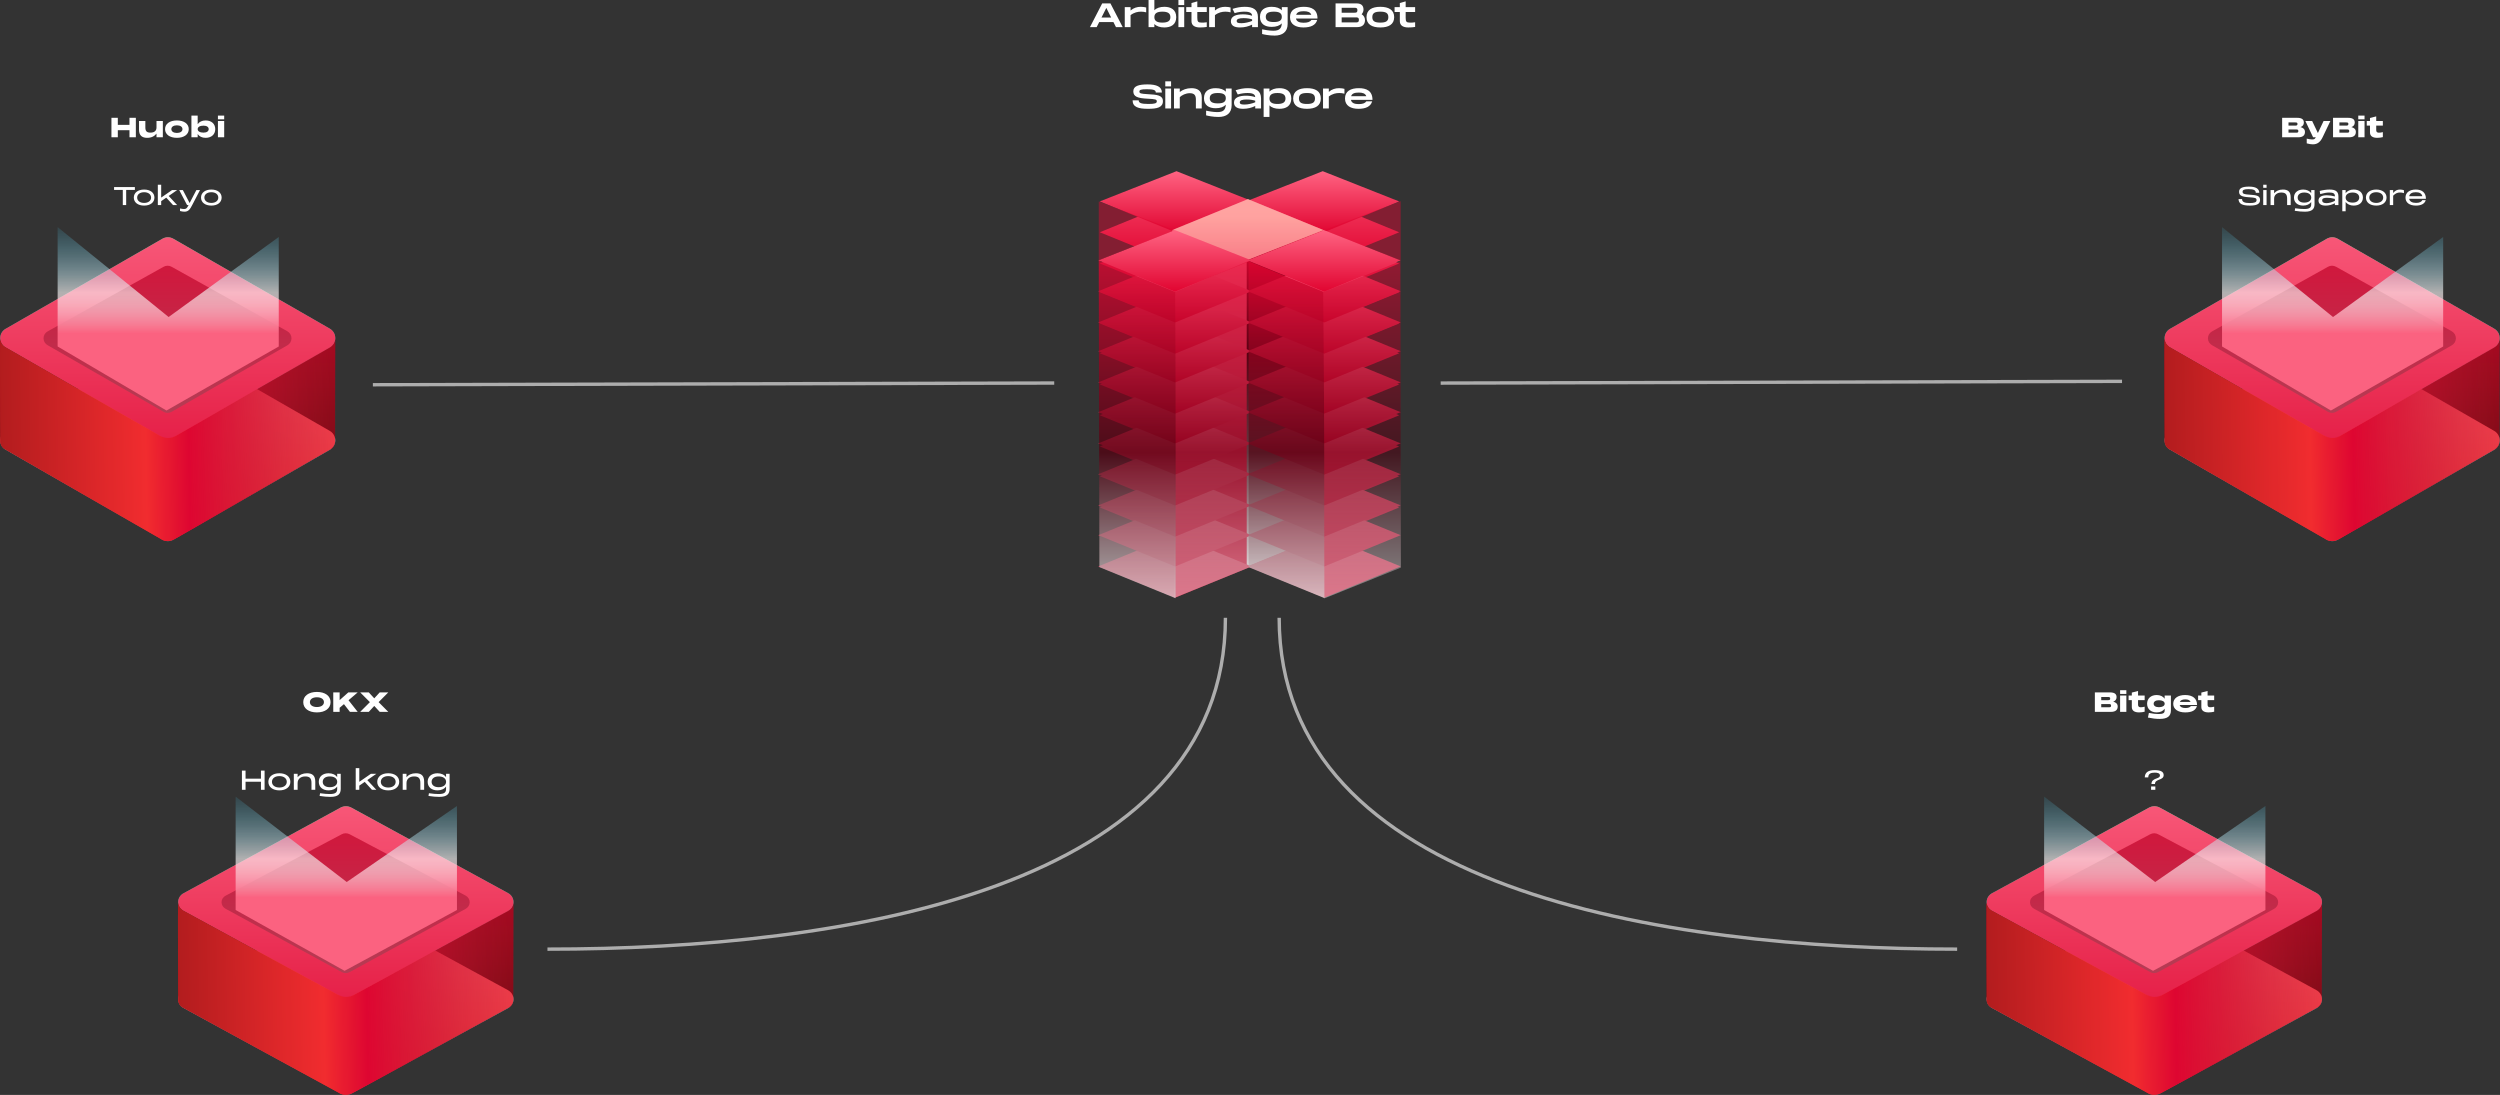 <?xml version="1.0" encoding="UTF-8" standalone="no"?>
<svg
   width="1475"
   height="646"
   viewBox="0 0 1475 646"
   fill="none"
   version="1.1"
   id="svg278"
   sodipodi:docname="latency.svg"
   inkscape:version="1.3.2 (091e20e, 2023-11-25, custom)"
   xmlns:inkscape="http://www.inkscape.org/namespaces/inkscape"
   xmlns:sodipodi="http://sodipodi.sourceforge.net/DTD/sodipodi-0.dtd"
   xmlns="http://www.w3.org/2000/svg"
   xmlns:svg="http://www.w3.org/2000/svg">
  <rect x="0" y="0" width="1475" height="646" fill="#333333" stroke="none"/>
  <sodipodi:namedview
     id="namedview278"
     pagecolor="#ffffff"
     bordercolor="#000000"
     borderopacity="0.25"
     inkscape:showpageshadow="2"
     inkscape:pageopacity="0.0"
     inkscape:pagecheckerboard="0"
     inkscape:deskcolor="#d1d1d1"
     inkscape:zoom="0.91661017"
     inkscape:cx="738.04549"
     inkscape:cy="323.47448"
     inkscape:window-width="1920"
     inkscape:window-height="1001"
     inkscape:window-x="-9"
     inkscape:window-y="-9"
     inkscape:window-maximized="1"
     inkscape:current-layer="svg278" />
  <g
     opacity="0.977"
     class="haha"
     id="g8">
    <path
       d="M3.518 254.218L95.791 201.201C96.776 200.624 97.896 200.321 99.037 200.321C100.179 200.321 101.299 200.624 102.284 201.201L194.563 254.218C195.549 254.778 196.368 255.588 196.939 256.568C197.509 257.547 197.809 258.66 197.809 259.794C197.809 260.927 197.509 262.04 196.939 263.019C196.368 263.999 195.549 264.81 194.563 265.369L102.284 318.387C101.299 318.964 100.179 319.268 99.037 319.268C97.896 319.268 96.776 318.964 95.791 318.387L3.518 265.37C2.495 264.841 1.637 264.042 1.038 263.058C0.44 262.075 0.123 260.945 0.123 259.794C0.123 258.643 0.44 257.513 1.038 256.53C1.637 255.546 2.495 254.747 3.518 254.218Z"
       fill="url(#paint0_linear_0_1)"
       id="path1" />
    <path
       d="M3.518 193.897L95.791 140.88C96.776 140.304 97.896 140 99.037 140C100.179 140 101.299 140.304 102.284 140.88L194.563 193.897C195.549 194.457 196.368 195.268 196.939 196.247C197.509 197.226 197.809 198.34 197.809 199.473C197.809 200.606 197.509 201.719 196.939 202.699C196.368 203.678 195.549 204.489 194.563 205.048L102.284 258.067C101.299 258.643 100.179 258.947 99.037 258.947C97.896 258.947 96.776 258.643 95.791 258.067L3.518 205.049C2.495 204.521 1.637 203.721 1.038 202.738C0.44 201.754 0.123 200.625 0.123 199.473C0.123 198.322 0.44 197.193 1.038 196.209C1.637 195.226 2.495 194.426 3.518 193.897Z"
       fill="url(#paint1_linear_0_1)"
       id="path2" />
    <path
       d="M0.142 200.133C-0.164 196.999 0.12 260.441 0.12 260.441C0.225 261.402 0.566 262.323 1.113 263.12C1.661 263.917 2.396 264.566 3.256 265.009C6.387 266.892 94.677 317.893 94.677 317.893C94.677 317.893 97.98 320.828 103.38 317.893C108.78 314.957 194.88 265.009 194.88 265.009C194.88 265.009 197.614 264.69 197.665 259.506C197.716 254.321 197.814 199.583 197.814 199.583C197.799 200.596 197.521 201.588 197.007 202.461C196.493 203.334 195.76 204.058 194.881 204.563C191.805 206.385 107.874 254.92 103.478 257.293C99.082 259.665 95.536 257.683 93.751 256.753C91.966 255.823 2.991 204.724 2.991 204.724C2.203 204.221 1.538 203.547 1.045 202.752C0.552 201.958 0.243 201.062 0.142 200.133Z"
       fill="url(#paint2_linear_0_1)"
       id="path3" />
    <path
       d="M3.518 254.218L95.791 201.201C96.776 200.624 97.896 200.321 99.037 200.321C100.179 200.321 101.299 200.624 102.284 201.201L194.563 254.218C195.549 254.778 196.368 255.588 196.939 256.568C197.509 257.547 197.809 258.66 197.809 259.794C197.809 260.927 197.509 262.04 196.939 263.019C196.368 263.999 195.549 264.81 194.563 265.369L102.284 318.387C101.299 318.964 100.179 319.268 99.037 319.268C97.896 319.268 96.776 318.964 95.791 318.387L3.518 265.37C2.495 264.841 1.637 264.042 1.038 263.058C0.44 262.075 0.123 260.945 0.123 259.794C0.123 258.643 0.44 257.513 1.038 256.53C1.637 255.546 2.495 254.747 3.518 254.218Z"
       fill="url(#paint3_linear_0_1)"
       id="path4" />
    <path
       d="M3.518 193.897L95.791 140.88C96.776 140.304 97.896 140 99.037 140C100.179 140 101.299 140.304 102.284 140.88L194.563 193.897C195.549 194.457 196.368 195.268 196.939 196.247C197.509 197.226 197.809 198.34 197.809 199.473C197.809 200.606 197.509 201.719 196.939 202.699C196.368 203.678 195.549 204.489 194.563 205.048L102.284 258.067C101.299 258.643 100.179 258.947 99.037 258.947C97.896 258.947 96.776 258.643 95.791 258.067L3.518 205.049C2.495 204.521 1.637 203.721 1.038 202.738C0.44 201.754 0.123 200.625 0.123 199.473C0.123 198.322 0.44 197.193 1.038 196.209C1.637 195.226 2.495 194.426 3.518 193.897Z"
       fill="url(#paint4_linear_0_1)"
       id="path5" />
    <path
       d="M0.142 200.133C-0.164 196.999 0.12 260.441 0.12 260.441C0.121 261.41 0.391 262.361 0.897 263.187C1.403 264.014 2.127 264.684 2.99 265.126C6.117 267.012 94.68 317.894 94.68 317.894C94.68 317.894 97.983 320.829 103.383 317.894C108.783 314.958 193.641 265.917 195.01 265.126C195.929 264.542 196.676 263.723 197.173 262.754C197.669 261.784 197.898 260.7 197.834 259.612C197.862 256.61 197.816 199.583 197.816 199.583C197.801 200.596 197.523 201.588 197.009 202.461C196.495 203.334 195.762 204.058 194.883 204.563C191.807 206.385 107.876 254.92 103.48 257.293C99.084 259.665 95.538 257.683 93.753 256.753C91.969 255.823 2.993 204.724 2.993 204.724C2.205 204.221 1.539 203.547 1.046 202.752C0.552 201.958 0.244 201.062 0.142 200.133Z"
       fill="url(#paint5_linear_0_1)"
       id="path6" />
    <path
       d="M28.189 195.47L96.481 157.416C97.21 156.989 98.039 156.764 98.883 156.764C99.728 156.764 100.557 156.989 101.285 157.416L169.577 195.47C170.306 195.884 170.913 196.485 171.335 197.209C171.757 197.934 171.98 198.758 171.98 199.597C171.98 200.436 171.757 201.26 171.335 201.984C170.913 202.709 170.306 203.309 169.577 203.723L101.286 242.96C100.558 243.386 99.728 243.611 98.884 243.611C98.04 243.611 97.211 243.386 96.482 242.96L28.189 203.723C27.432 203.332 26.797 202.74 26.354 202.013C25.911 201.285 25.677 200.449 25.677 199.597C25.677 198.745 25.911 197.909 26.354 197.181C26.797 196.453 27.432 195.862 28.189 195.47Z"
       fill="url(#paint6_linear_0_1)"
       id="path7" />
    <path
       d="M34 204.421V134L99.492 187.045L164.467 139.812V204.42L98.219 242.205L34 204.421Z"
       fill="url(#paint7_linear_0_1)"
       id="path8" />
  </g>
  <g
     opacity="0.977"
     id="g16">
    <path
       d="M108.521 584.204L200.867 533.839C201.852 533.292 202.974 533.003 204.116 533.003C205.258 533.003 206.379 533.292 207.365 533.839L299.716 584.204C300.703 584.736 301.523 585.506 302.094 586.437C302.664 587.367 302.965 588.424 302.965 589.501C302.965 590.578 302.664 591.635 302.094 592.565C301.523 593.496 300.703 594.266 299.716 594.798L207.365 645.164C206.379 645.711 205.258 646 204.116 646C202.974 646 201.852 645.711 200.867 645.164L108.521 594.799C107.497 594.296 106.639 593.537 106.039 592.602C105.44 591.668 105.123 590.595 105.123 589.502C105.123 588.408 105.44 587.335 106.039 586.401C106.639 585.466 107.497 584.707 108.521 584.204Z"
       fill="url(#paint8_linear_0_1)"
       id="path9" />
    <path
       d="M108.521 526.901L200.867 476.536C201.852 475.988 202.974 475.7 204.116 475.7C205.258 475.7 206.379 475.988 207.365 476.536L299.716 526.901C300.703 527.433 301.523 528.203 302.094 529.133C302.664 530.064 302.965 531.121 302.965 532.198C302.965 533.274 302.664 534.332 302.094 535.262C301.523 536.193 300.703 536.963 299.716 537.494L207.365 587.86C206.379 588.408 205.258 588.697 204.116 588.697C202.974 588.697 201.852 588.408 200.867 587.86L108.521 537.495C107.497 536.993 106.639 536.233 106.039 535.299C105.44 534.365 105.123 533.292 105.123 532.198C105.123 531.104 105.44 530.032 106.039 529.097C106.639 528.163 107.497 527.403 108.521 526.901Z"
       fill="url(#paint9_linear_0_1)"
       id="path10" />
    <path
       d="M105.142 532.824C104.835 529.847 105.12 590.116 105.12 590.116C105.225 591.029 105.567 591.904 106.114 592.661C106.662 593.418 107.398 594.035 108.258 594.456C111.392 596.244 199.751 644.694 199.751 644.694C199.751 644.694 203.057 647.483 208.462 644.694C213.866 641.905 300.033 594.456 300.033 594.456C300.033 594.456 302.769 594.153 302.821 589.228C302.872 584.303 302.969 532.302 302.969 532.302C302.955 533.265 302.677 534.207 302.162 535.037C301.648 535.866 300.914 536.554 300.034 537.033C296.956 538.764 212.959 584.872 208.559 587.125C204.16 589.379 200.611 587.496 198.825 586.613C197.039 585.729 107.994 537.187 107.994 537.187C107.205 536.708 106.539 536.068 106.045 535.313C105.552 534.558 105.244 533.708 105.142 532.824Z"
       fill="url(#paint10_linear_0_1)"
       id="path11" />
    <path
       d="M108.521 584.204L200.867 533.839C201.852 533.292 202.974 533.003 204.116 533.003C205.258 533.003 206.379 533.292 207.365 533.839L299.716 584.204C300.703 584.736 301.523 585.506 302.094 586.437C302.664 587.367 302.965 588.424 302.965 589.501C302.965 590.578 302.664 591.635 302.094 592.565C301.523 593.496 300.703 594.266 299.716 594.798L207.365 645.164C206.379 645.711 205.258 646 204.116 646C202.974 646 201.852 645.711 200.867 645.164L108.521 594.799C107.497 594.296 106.639 593.537 106.039 592.602C105.44 591.668 105.123 590.595 105.123 589.502C105.123 588.408 105.44 587.335 106.039 586.401C106.639 585.466 107.497 584.707 108.521 584.204Z"
       fill="url(#paint11_linear_0_1)"
       id="path12" />
    <path
       d="M108.521 526.901L200.867 476.536C201.852 475.988 202.974 475.7 204.116 475.7C205.258 475.7 206.379 475.988 207.365 476.536L299.716 526.901C300.703 527.433 301.523 528.203 302.094 529.133C302.664 530.064 302.965 531.121 302.965 532.198C302.965 533.274 302.664 534.332 302.094 535.262C301.523 536.193 300.703 536.963 299.716 537.494L207.365 587.86C206.379 588.408 205.258 588.697 204.116 588.697C202.974 588.697 201.852 588.408 200.867 587.86L108.521 537.495C107.497 536.993 106.639 536.233 106.039 535.299C105.44 534.365 105.123 533.292 105.123 532.198C105.123 531.104 105.44 530.032 106.039 529.097C106.639 528.163 107.497 527.403 108.521 526.901Z"
       fill="url(#paint12_linear_0_1)"
       id="path13" />
    <path
       d="M105.142 532.824C104.835 529.847 105.12 590.116 105.12 590.116C105.121 591.037 105.391 591.94 105.898 592.725C106.404 593.51 107.129 594.147 107.993 594.566C111.122 596.358 199.754 644.695 199.754 644.695C199.754 644.695 203.06 647.484 208.464 644.695C213.869 641.906 298.793 595.318 300.163 594.566C301.084 594.012 301.831 593.234 302.328 592.313C302.825 591.392 303.054 590.362 302.989 589.329C303.018 586.477 302.971 532.302 302.971 532.302C302.957 533.265 302.679 534.207 302.164 535.037C301.65 535.866 300.916 536.554 300.036 537.033C296.958 538.764 212.961 584.872 208.561 587.125C204.162 589.379 200.613 587.496 198.827 586.613C197.041 585.729 107.995 537.187 107.995 537.187C107.206 536.708 106.54 536.068 106.046 535.313C105.553 534.558 105.244 533.708 105.142 532.824Z"
       fill="url(#paint13_linear_0_1)"
       id="path14" />
    <path
       d="M133.212 528.396L201.557 492.244C202.286 491.839 203.116 491.626 203.961 491.626C204.806 491.626 205.636 491.839 206.365 492.244L274.71 528.396C275.441 528.789 276.048 529.359 276.47 530.048C276.892 530.736 277.115 531.519 277.115 532.316C277.115 533.112 276.892 533.895 276.47 534.584C276.048 535.272 275.441 535.842 274.71 536.236L206.366 573.509C205.637 573.914 204.807 574.128 203.962 574.128C203.117 574.128 202.287 573.914 201.558 573.509L133.212 536.236C132.454 535.864 131.819 535.302 131.375 534.61C130.932 533.919 130.697 533.125 130.697 532.316C130.697 531.506 130.932 530.712 131.375 530.021C131.819 529.329 132.454 528.767 133.212 528.396Z"
       fill="url(#paint14_linear_0_1)"
       id="path15" />
    <path
       d="M139.027 536.898V470L204.571 520.391L269.597 475.521V536.897L203.296 572.792L139.027 536.898Z"
       fill="url(#paint15_linear_0_1)"
       id="path16" />
  </g>
  <g
     opacity="0.977"
     id="g24">
    <path
       d="M1280.52 254.218L1372.79 201.201C1373.78 200.624 1374.9 200.321 1376.04 200.321C1377.18 200.321 1378.3 200.624 1379.28 201.201L1471.56 254.218C1472.55 254.778 1473.37 255.588 1473.94 256.568C1474.51 257.547 1474.81 258.66 1474.81 259.794C1474.81 260.927 1474.51 262.04 1473.94 263.019C1473.37 263.999 1472.55 264.81 1471.56 265.369L1379.28 318.387C1378.3 318.964 1377.18 319.268 1376.04 319.268C1374.9 319.268 1373.78 318.964 1372.79 318.387L1280.52 265.37C1279.5 264.841 1278.64 264.042 1278.04 263.058C1277.44 262.075 1277.12 260.945 1277.12 259.794C1277.12 258.643 1277.44 257.513 1278.04 256.53C1278.64 255.546 1279.5 254.747 1280.52 254.218Z"
       fill="url(#paint16_linear_0_1)"
       id="path17" />
    <path
       d="M1280.52 193.897L1372.79 140.88C1373.78 140.304 1374.9 140 1376.04 140C1377.18 140 1378.3 140.304 1379.28 140.88L1471.56 193.897C1472.55 194.457 1473.37 195.268 1473.94 196.247C1474.51 197.226 1474.81 198.34 1474.81 199.473C1474.81 200.606 1474.51 201.719 1473.94 202.699C1473.37 203.678 1472.55 204.489 1471.56 205.048L1379.28 258.067C1378.3 258.643 1377.18 258.947 1376.04 258.947C1374.9 258.947 1373.78 258.643 1372.79 258.067L1280.52 205.049C1279.5 204.521 1278.64 203.721 1278.04 202.738C1277.44 201.754 1277.12 200.625 1277.12 199.473C1277.12 198.322 1277.44 197.193 1278.04 196.209C1278.64 195.226 1279.5 194.426 1280.52 193.897Z"
       fill="url(#paint17_linear_0_1)"
       id="path18" />
    <path
       d="M1277.14 200.133C1276.84 196.999 1277.12 260.441 1277.12 260.441C1277.22 261.402 1277.57 262.323 1278.11 263.12C1278.66 263.917 1279.4 264.566 1280.26 265.009C1283.39 266.892 1371.68 317.893 1371.68 317.893C1371.68 317.893 1374.98 320.828 1380.38 317.893C1385.78 314.957 1471.88 265.009 1471.88 265.009C1471.88 265.009 1474.61 264.69 1474.67 259.506C1474.72 254.321 1474.81 199.583 1474.81 199.583C1474.8 200.596 1474.52 201.588 1474.01 202.461C1473.49 203.334 1472.76 204.058 1471.88 204.563C1468.81 206.385 1384.87 254.92 1380.48 257.293C1376.08 259.665 1372.54 257.683 1370.75 256.753C1368.97 255.823 1279.99 204.724 1279.99 204.724C1279.2 204.221 1278.54 203.547 1278.04 202.752C1277.55 201.958 1277.24 201.062 1277.14 200.133Z"
       fill="url(#paint18_linear_0_1)"
       id="path19" />
    <path
       d="M1280.52 254.218L1372.79 201.201C1373.78 200.624 1374.9 200.321 1376.04 200.321C1377.18 200.321 1378.3 200.624 1379.28 201.201L1471.56 254.218C1472.55 254.778 1473.37 255.588 1473.94 256.568C1474.51 257.547 1474.81 258.66 1474.81 259.794C1474.81 260.927 1474.51 262.04 1473.94 263.019C1473.37 263.999 1472.55 264.81 1471.56 265.369L1379.28 318.387C1378.3 318.964 1377.18 319.268 1376.04 319.268C1374.9 319.268 1373.78 318.964 1372.79 318.387L1280.52 265.37C1279.5 264.841 1278.64 264.042 1278.04 263.058C1277.44 262.075 1277.12 260.945 1277.12 259.794C1277.12 258.643 1277.44 257.513 1278.04 256.53C1278.64 255.546 1279.5 254.747 1280.52 254.218Z"
       fill="url(#paint19_linear_0_1)"
       id="path20" />
    <path
       d="M1280.52 193.897L1372.79 140.88C1373.78 140.304 1374.9 140 1376.04 140C1377.18 140 1378.3 140.304 1379.28 140.88L1471.56 193.897C1472.55 194.457 1473.37 195.268 1473.94 196.247C1474.51 197.226 1474.81 198.34 1474.81 199.473C1474.81 200.606 1474.51 201.719 1473.94 202.699C1473.37 203.678 1472.55 204.489 1471.56 205.048L1379.28 258.067C1378.3 258.643 1377.18 258.947 1376.04 258.947C1374.9 258.947 1373.78 258.643 1372.79 258.067L1280.52 205.049C1279.5 204.521 1278.64 203.721 1278.04 202.738C1277.44 201.754 1277.12 200.625 1277.12 199.473C1277.12 198.322 1277.44 197.193 1278.04 196.209C1278.64 195.226 1279.5 194.426 1280.52 193.897Z"
       fill="url(#paint20_linear_0_1)"
       id="path21" />
    <path
       d="M1277.14 200.133C1276.84 196.999 1277.12 260.441 1277.12 260.441C1277.12 261.41 1277.39 262.361 1277.9 263.187C1278.4 264.014 1279.13 264.684 1279.99 265.126C1283.12 267.012 1371.68 317.894 1371.68 317.894C1371.68 317.894 1374.98 320.829 1380.38 317.894C1385.78 314.958 1470.64 265.917 1472.01 265.126C1472.93 264.542 1473.68 263.723 1474.17 262.754C1474.67 261.784 1474.9 260.7 1474.83 259.612C1474.86 256.61 1474.82 199.583 1474.82 199.583C1474.8 200.596 1474.52 201.588 1474.01 202.461C1473.5 203.334 1472.76 204.058 1471.88 204.563C1468.81 206.385 1384.88 254.92 1380.48 257.293C1376.08 259.665 1372.54 257.683 1370.75 256.753C1368.97 255.823 1279.99 204.724 1279.99 204.724C1279.2 204.221 1278.54 203.547 1278.05 202.752C1277.55 201.958 1277.24 201.062 1277.14 200.133Z"
       fill="url(#paint21_linear_0_1)"
       id="path22" />
    <path
       d="M1305.19 195.47L1373.48 157.416C1374.21 156.989 1375.04 156.764 1375.88 156.764C1376.73 156.764 1377.56 156.989 1378.29 157.416L1446.58 195.47C1447.31 195.884 1447.91 196.485 1448.34 197.209C1448.76 197.934 1448.98 198.758 1448.98 199.597C1448.98 200.436 1448.76 201.26 1448.34 201.984C1447.91 202.709 1447.31 203.309 1446.58 203.723L1378.29 242.96C1377.56 243.386 1376.73 243.611 1375.88 243.611C1375.04 243.611 1374.21 243.386 1373.48 242.96L1305.19 203.723C1304.43 203.332 1303.8 202.74 1303.35 202.013C1302.91 201.285 1302.68 200.449 1302.68 199.597C1302.68 198.745 1302.91 197.909 1303.35 197.181C1303.8 196.453 1304.43 195.862 1305.19 195.47Z"
       fill="url(#paint22_linear_0_1)"
       id="path23" />
    <path
       d="M1311 204.421V134L1376.49 187.045L1441.47 139.812V204.42L1375.22 242.205L1311 204.421Z"
       fill="url(#paint23_linear_0_1)"
       id="path24" />
  </g>
  <g
     opacity="0.977"
     id="g32">
    <path
       d="M1175.52 584.204L1267.87 533.839C1268.85 533.292 1269.97 533.003 1271.12 533.003C1272.26 533.003 1273.38 533.292 1274.36 533.839L1366.72 584.204C1367.7 584.736 1368.52 585.506 1369.09 586.437C1369.66 587.367 1369.97 588.424 1369.97 589.501C1369.97 590.578 1369.66 591.635 1369.09 592.565C1368.52 593.496 1367.7 594.266 1366.72 594.798L1274.36 645.164C1273.38 645.711 1272.26 646 1271.12 646C1269.97 646 1268.85 645.711 1267.87 645.164L1175.52 594.799C1174.5 594.296 1173.64 593.537 1173.04 592.602C1172.44 591.668 1172.12 590.595 1172.12 589.502C1172.12 588.408 1172.44 587.335 1173.04 586.401C1173.64 585.466 1174.5 584.707 1175.52 584.204Z"
       fill="url(#paint24_linear_0_1)"
       id="path25" />
    <path
       d="M1175.52 526.901L1267.87 476.536C1268.85 475.988 1269.97 475.7 1271.12 475.7C1272.26 475.7 1273.38 475.988 1274.36 476.536L1366.72 526.901C1367.7 527.433 1368.52 528.203 1369.09 529.133C1369.66 530.064 1369.97 531.121 1369.97 532.198C1369.97 533.274 1369.66 534.332 1369.09 535.262C1368.52 536.193 1367.7 536.963 1366.72 537.494L1274.36 587.86C1273.38 588.408 1272.26 588.697 1271.12 588.697C1269.97 588.697 1268.85 588.408 1267.87 587.86L1175.52 537.495C1174.5 536.993 1173.64 536.233 1173.04 535.299C1172.44 534.365 1172.12 533.292 1172.12 532.198C1172.12 531.104 1172.44 530.032 1173.04 529.097C1173.64 528.163 1174.5 527.403 1175.52 526.901Z"
       fill="url(#paint25_linear_0_1)"
       id="path26" />
    <path
       d="M1172.14 532.824C1171.84 529.847 1172.12 590.116 1172.12 590.116C1172.22 591.029 1172.57 591.904 1173.11 592.661C1173.66 593.418 1174.4 594.035 1175.26 594.456C1178.39 596.244 1266.75 644.694 1266.75 644.694C1266.75 644.694 1270.06 647.483 1275.46 644.694C1280.87 641.905 1367.03 594.456 1367.03 594.456C1367.03 594.456 1369.77 594.153 1369.82 589.228C1369.87 584.303 1369.97 532.302 1369.97 532.302C1369.95 533.265 1369.68 534.207 1369.16 535.037C1368.65 535.866 1367.91 536.554 1367.03 537.033C1363.96 538.764 1279.96 584.872 1275.56 587.125C1271.16 589.379 1267.61 587.496 1265.83 586.613C1264.04 585.729 1174.99 537.187 1174.99 537.187C1174.2 536.708 1173.54 536.068 1173.05 535.313C1172.55 534.558 1172.24 533.708 1172.14 532.824Z"
       fill="url(#paint26_linear_0_1)"
       id="path27" />
    <path
       d="M1175.52 584.204L1267.87 533.839C1268.85 533.292 1269.97 533.003 1271.12 533.003C1272.26 533.003 1273.38 533.292 1274.36 533.839L1366.72 584.204C1367.7 584.736 1368.52 585.506 1369.09 586.437C1369.66 587.367 1369.97 588.424 1369.97 589.501C1369.97 590.578 1369.66 591.635 1369.09 592.565C1368.52 593.496 1367.7 594.266 1366.72 594.798L1274.36 645.164C1273.38 645.711 1272.26 646 1271.12 646C1269.97 646 1268.85 645.711 1267.87 645.164L1175.52 594.799C1174.5 594.296 1173.64 593.537 1173.04 592.602C1172.44 591.668 1172.12 590.595 1172.12 589.502C1172.12 588.408 1172.44 587.335 1173.04 586.401C1173.64 585.466 1174.5 584.707 1175.52 584.204Z"
       fill="url(#paint27_linear_0_1)"
       id="path28" />
    <path
       d="M1175.52 526.901L1267.87 476.536C1268.85 475.988 1269.97 475.7 1271.12 475.7C1272.26 475.7 1273.38 475.988 1274.36 476.536L1366.72 526.901C1367.7 527.433 1368.52 528.203 1369.09 529.133C1369.66 530.064 1369.97 531.121 1369.97 532.198C1369.97 533.274 1369.66 534.332 1369.09 535.262C1368.52 536.193 1367.7 536.963 1366.72 537.494L1274.36 587.86C1273.38 588.408 1272.26 588.697 1271.12 588.697C1269.97 588.697 1268.85 588.408 1267.87 587.86L1175.52 537.495C1174.5 536.993 1173.64 536.233 1173.04 535.299C1172.44 534.365 1172.12 533.292 1172.12 532.198C1172.12 531.104 1172.44 530.032 1173.04 529.097C1173.64 528.163 1174.5 527.403 1175.52 526.901Z"
       fill="url(#paint28_linear_0_1)"
       id="path29" />
    <path
       d="M1172.14 532.824C1171.84 529.847 1172.12 590.116 1172.12 590.116C1172.12 591.037 1172.39 591.94 1172.9 592.725C1173.4 593.51 1174.13 594.147 1174.99 594.566C1178.12 596.358 1266.75 644.695 1266.75 644.695C1266.75 644.695 1270.06 647.484 1275.46 644.695C1280.87 641.906 1365.79 595.318 1367.16 594.566C1368.08 594.012 1368.83 593.234 1369.33 592.313C1369.82 591.392 1370.05 590.362 1369.99 589.329C1370.02 586.477 1369.97 532.302 1369.97 532.302C1369.96 533.265 1369.68 534.207 1369.16 535.037C1368.65 535.866 1367.92 536.554 1367.04 537.033C1363.96 538.764 1279.96 584.872 1275.56 587.125C1271.16 589.379 1267.61 587.496 1265.83 586.613C1264.04 585.729 1175 537.187 1175 537.187C1174.21 536.708 1173.54 536.068 1173.05 535.313C1172.55 534.558 1172.24 533.708 1172.14 532.824Z"
       fill="url(#paint29_linear_0_1)"
       id="path30" />
    <path
       d="M1200.21 528.396L1268.56 492.244C1269.29 491.839 1270.12 491.626 1270.96 491.626C1271.81 491.626 1272.64 491.839 1273.37 492.244L1341.71 528.396C1342.44 528.789 1343.05 529.359 1343.47 530.048C1343.89 530.736 1344.11 531.519 1344.11 532.316C1344.11 533.112 1343.89 533.895 1343.47 534.584C1343.05 535.272 1342.44 535.842 1341.71 536.236L1273.37 573.509C1272.64 573.914 1271.81 574.128 1270.96 574.128C1270.12 574.128 1269.29 573.914 1268.56 573.509L1200.21 536.236C1199.45 535.864 1198.82 535.302 1198.38 534.61C1197.93 533.919 1197.7 533.125 1197.7 532.316C1197.7 531.506 1197.93 530.712 1198.38 530.021C1198.82 529.329 1199.45 528.767 1200.21 528.396Z"
       fill="url(#paint30_linear_0_1)"
       id="path31" />
    <path
       d="M1206.03 536.898V470L1271.57 520.391L1336.6 475.521V536.897L1270.3 572.792L1206.03 536.898Z"
       fill="url(#paint31_linear_0_1)"
       id="path32" />
  </g>
  <path
     d="M780.373 280.898L735.148 299.389L780.408 317.862L825.518 299.411"
     fill="url(#paint32_linear_0_1)"
     id="path33" />
  <path
     d="M780.374 262.491L735.148 280.983L780.408 299.456L825.518 281.004"
     fill="url(#paint33_linear_0_1)"
     id="path34" />
  <path
     d="M780.373 244.909L735.148 263.401L780.408 281.874L825.518 263.422"
     fill="url(#paint34_linear_0_1)"
     id="path35" />
  <path
     d="M780.374 226.503L735.148 244.994L780.408 263.467L825.518 245.015"
     fill="url(#paint35_linear_0_1)"
     id="path36" />
  <path
     d="M780.373 208.311L735.148 226.802L780.408 245.275L825.518 226.824"
     fill="url(#paint36_linear_0_1)"
     id="path37" />
  <path
     d="M780.374 189.904L735.148 208.396L780.408 226.869L825.518 208.417"
     fill="url(#paint37_linear_0_1)"
     id="path38" />
  <path
     d="M780.373 172.322L735.148 190.814L780.408 209.287L825.518 190.835"
     fill="url(#paint38_linear_0_1)"
     id="path39" />
  <path
     d="M780.374 153.916L735.148 172.407L780.408 190.88L825.518 172.429"
     fill="url(#paint39_linear_0_1)"
     id="path40" />
  <path
     d="M780.373 136.944L735.148 155.435L780.408 173.909L825.518 155.457"
     fill="url(#paint40_linear_0_1)"
     id="path41" />
  <path
     d="M780.374 118.537L735.148 137.029L780.408 155.502L825.518 137.05"
     fill="url(#paint41_linear_0_1)"
     id="path42" />
  <path
     d="M780.41 101L735.148 118.837L780.41 137.311L825.519 118.859"
     fill="url(#paint42_linear_0_1)"
     id="path43" />
  <path
     d="M694.088 280.898L648.862 299.389L694.122 317.862L739.233 299.411"
     fill="url(#paint43_linear_0_1)"
     id="path44" />
  <path
     d="M694.088 262.491L648.862 280.983L694.122 299.456L739.233 281.004"
     fill="url(#paint44_linear_0_1)"
     id="path45" />
  <path
     d="M694.088 244.909L648.862 263.401L694.122 281.874L739.233 263.422"
     fill="url(#paint45_linear_0_1)"
     id="path46" />
  <path
     d="M694.088 226.503L648.862 244.994L694.122 263.467L739.233 245.016"
     fill="url(#paint46_linear_0_1)"
     id="path47" />
  <path
     d="M694.088 208.311L648.862 226.802L694.122 245.275L739.233 226.824"
     fill="url(#paint47_linear_0_1)"
     id="path48" />
  <path
     d="M694.088 189.905L648.862 208.396L694.122 226.869L739.233 208.417"
     fill="url(#paint48_linear_0_1)"
     id="path49" />
  <path
     d="M694.088 172.323L648.862 190.814L694.122 209.287L739.233 190.835"
     fill="url(#paint49_linear_0_1)"
     id="path50" />
  <path
     d="M694.088 153.916L648.862 172.407L694.122 190.88L739.233 172.429"
     fill="url(#paint50_linear_0_1)"
     id="path51" />
  <path
     d="M694.088 136.944L648.862 155.435L694.122 173.909L739.233 155.457"
     fill="url(#paint51_linear_0_1)"
     id="path52" />
  <path
     d="M694.088 118.537L648.862 137.029L694.122 155.502L739.233 137.05"
     fill="url(#paint52_linear_0_1)"
     id="path53" />
  <path
     d="M694.125 101L648.864 118.837L694.125 137.311L739.234 118.859"
     fill="url(#paint53_linear_0_1)"
     id="path54" />
  <path
     d="M691.482 135.904V316.658L736.125 334.434L780.569 316.658L781.243 135.904L736.125 117.537L691.482 135.904Z"
     fill="url(#paint54_linear_0_1)"
     id="path55" />
  <path
     d="M780.565 135.739L735.559 153.596V334.453L780.565 316.333V135.739Z"
     fill="url(#paint55_linear_0_1)"
     id="path56" />
  <path
     opacity="0.589"
     d="M735.559 153.539L691.216 135.863L736.336 117.475L781.117 135.863L735.559 153.539Z"
     fill="url(#paint56_linear_0_1)"
     id="path57" />
  <path
     d="M781.238 315.667L736.012 334.158L781.272 352.631L826.382 334.179"
     fill="url(#paint57_linear_0_1)"
     id="path58" />
  <path
     d="M781.238 297.26L736.012 315.751L781.272 334.224L826.382 315.773"
     fill="url(#paint58_linear_0_1)"
     id="path59" />
  <path
     d="M781.238 279.678L736.012 298.169L781.272 316.642L826.382 298.19"
     fill="url(#paint59_linear_0_1)"
     id="path60" />
  <path
     d="M781.238 261.271L736.012 279.763L781.272 298.236L826.382 279.784"
     fill="url(#paint60_linear_0_1)"
     id="path61" />
  <path
     d="M781.238 243.079L736.012 261.571L781.272 280.044L826.382 261.592"
     fill="url(#paint61_linear_0_1)"
     id="path62" />
  <path
     d="M781.238 224.673L736.012 243.164L781.272 261.637L826.382 243.186"
     fill="url(#paint62_linear_0_1)"
     id="path63" />
  <path
     d="M781.238 207.091L736.012 225.582L781.272 244.056L826.382 225.604"
     fill="url(#paint63_linear_0_1)"
     id="path64" />
  <path
     d="M781.238 188.684L736.012 207.176L781.272 225.649L826.382 207.197"
     fill="url(#paint64_linear_0_1)"
     id="path65" />
  <path
     d="M781.238 171.713L736.012 190.204L781.272 208.677L826.382 190.225"
     fill="url(#paint65_linear_0_1)"
     id="path66" />
  <path
     d="M781.238 153.306L736.012 171.797L781.272 190.27L826.382 171.819"
     fill="url(#paint66_linear_0_1)"
     id="path67" />
  <path
     d="M781.273 135.769L736.012 153.606L781.273 172.079L826.383 153.627"
     fill="url(#paint67_linear_0_1)"
     id="path68" />
  <path
     d="M693.226 315.667L648 334.158L693.26 352.631L738.37 334.179"
     fill="url(#paint68_linear_0_1)"
     id="path69" />
  <path
     d="M693.226 297.26L648 315.751L693.26 334.224L738.37 315.773"
     fill="url(#paint69_linear_0_1)"
     id="path70" />
  <path
     d="M693.226 279.678L648 298.169L693.26 316.642L738.37 298.191"
     fill="url(#paint70_linear_0_1)"
     id="path71" />
  <path
     d="M693.226 261.271L648 279.763L693.26 298.236L738.37 279.784"
     fill="url(#paint71_linear_0_1)"
     id="path72" />
  <path
     d="M693.226 243.079L648 261.571L693.26 280.044L738.37 261.592"
     fill="url(#paint72_linear_0_1)"
     id="path73" />
  <path
     d="M693.226 224.673L648 243.164L693.26 261.637L738.37 243.186"
     fill="url(#paint73_linear_0_1)"
     id="path74" />
  <path
     d="M693.226 207.091L648 225.582L693.26 244.055L738.37 225.604"
     fill="url(#paint74_linear_0_1)"
     id="path75" />
  <path
     d="M693.226 188.684L648 207.176L693.26 225.649L738.37 207.197"
     fill="url(#paint75_linear_0_1)"
     id="path76" />
  <path
     d="M693.226 171.713L648 190.204L693.26 208.677L738.37 190.225"
     fill="url(#paint76_linear_0_1)"
     id="path77" />
  <path
     d="M693.226 153.306L648 171.797L693.26 190.27L738.37 171.819"
     fill="url(#paint77_linear_0_1)"
     id="path78" />
  <path
     d="M693.262 135.769L648.001 153.606L693.262 172.079L738.371 153.627"
     fill="url(#paint78_linear_0_1)"
     id="path79" />
  <path
     opacity="0.541"
     d="M693.328 172.193C693.189 217.37 693.113 352.67 693.113 352.67L736.791 334.876L736.5 154.038L693.328 172.193Z"
     fill="url(#paint79_linear_0_1)"
     id="path80" />
  <path
     opacity="0.844"
     d="M780.95 172.234L781.537 352.945L736.647 334.63L736.499 154.039L780.95 172.234Z"
     fill="url(#paint80_linear_0_1)"
     id="path81" />
  <path
     opacity="0.541"
     d="M781.03 172.214C780.891 217.392 781.446 353 781.446 353L826.527 334.876L826.236 154.038L781.03 172.214Z"
     fill="url(#paint81_linear_0_1)"
     id="path82" />
  <path
     opacity="0.784"
     d="M693.414 172.285C693.561 217.463 693.526 352.945 693.526 352.945L648.636 334.63L648.26 153.707L693.414 172.285Z"
     fill="url(#paint82_linear_0_1)"
     id="path83" />
  <path
     opacity="0.46"
     d="M648.274 118.852V153.58L693.116 135.761L648.274 118.852Z"
     fill="#E10531"
     id="path84" />
  <path
     opacity="0.46"
     d="M826.382 118.691V153.74L781.125 135.757L826.382 118.691Z"
     fill="#E10531"
     id="path85" />
  <line
     x1="219.997"
     y1="227"
     x2="621.997"
     y2="225.985"
     stroke="white"
     stroke-opacity="0.6"
     stroke-width="2"
     id="line85" />
  <line
     x1="849.997"
     y1="226.015"
     x2="1252"
     y2="225"
     stroke="white"
     stroke-opacity="0.6"
     stroke-width="2"
     id="linetest1"
     class="tt"
     inkscape:label="lineTest1">
    <title
       id="title278">lineTest1</title>
  </line>
  <path
     d="M723 364.5C723 525 497 560 323 560"
     stroke="white"
     stroke-opacity="0.6"
     stroke-width="2"
     id="path86" />
  <path
     d="M754.709 364.5C754.709 525 980.709 560 1154.71 560"
     stroke="white"
     stroke-opacity="0.6"
     stroke-width="2"
     id="path87" />
  <path
     d="M658.418 16L656.918 13.02H648.538L647.038 16H643.078L650.298 2H655.158L662.398 16H658.418ZM649.878 10.34H655.578L652.738 4.66L649.878 10.34ZM673.07 4.02C674.47 4.02 675.45 4.22 676.25 4.42V7.28C675.13 7 674.23 6.88 673.23 6.88C671.31 6.88 669.11 7.32 667.03 8.94V16H663.61V4.22H667.03V6.22C668.79 4.64 670.87 4.02 673.07 4.02ZM686.953 4.02C690.733 4.02 693.973 5.62 693.973 10.12C693.973 14.62 690.733 16.2 686.953 16.2C684.413 16.2 682.353 15.5 681.073 14.16V16H677.653V-2.38419e-07H681.073V6.06C682.353 4.72 684.413 4.02 686.953 4.02ZM685.813 13.34C688.873 13.34 690.533 12.44 690.533 10.12C690.533 7.78 688.873 6.88 685.813 6.88C682.753 6.88 681.073 7.78 681.073 10.12C681.073 12.44 682.753 13.34 685.813 13.34ZM695.27 -2.38419e-07H698.69V2.98H695.27V-2.38419e-07ZM695.27 4.22H698.69V16H695.27V4.22ZM711.995 7.08H706.415V10.48C706.415 12.76 706.855 13.34 708.935 13.34C710.015 13.34 710.615 13.34 711.995 13.14V15.9C710.855 16.1 709.555 16.2 707.975 16.2C704.935 16.2 702.975 15.06 702.975 12.46V7.08H699.875V4.22H702.975V1.78L706.415 0.8V4.22H711.995V7.08ZM722.855 4.02C724.255 4.02 725.235 4.22 726.035 4.42V7.28C724.915 7 724.015 6.88 723.015 6.88C721.095 6.88 718.895 7.32 716.815 8.94V16H713.395V4.22H716.815V6.22C718.575 4.64 720.655 4.02 722.855 4.02ZM734.423 4.02C739.343 4.02 742.143 5.6 742.183 10.06V16H738.743V14.54C736.663 15.56 734.363 16.2 731.583 16.2C728.283 16.2 726.222 15.14 726.222 12.48C726.222 9.42 729.583 8.46 733.323 8.46C735.343 8.46 737.203 8.78 738.743 9.3C738.743 7.06 735.863 6.88 734.263 6.88C732.723 6.88 730.842 7.02 728.423 7.74L727.203 5.24C729.603 4.46 731.963 4.02 734.423 4.02ZM738.743 12.34V11.42C737.543 11.04 735.923 10.7 733.743 10.7C731.183 10.7 729.643 11.14 729.643 12.34C729.643 13.58 730.783 13.68 732.563 13.68C734.423 13.68 736.983 13.1 738.743 12.34ZM756.27 4.22H759.71V14.12C759.71 18.92 756.49 21 752.03 21C748.61 21 745.79 20.36 744.65 20.06V17.3C746.03 17.56 748.67 18.14 751.27 18.14C754.81 18.14 756.13 16.78 756.27 13.76C755.07 15.08 753.09 15.86 750.31 15.86C746.27 15.86 743.39 14.1 743.39 9.94C743.39 5.78 746.27 4.02 750.31 4.02C753.11 4.02 755.09 4.8 756.27 6.12V4.22ZM751.55 13C754.77 13 756.27 12.1 756.27 9.94C756.27 7.78 754.77 6.88 751.55 6.88C748.33 6.88 746.81 7.78 746.81 9.94C746.81 12.1 748.33 13 751.55 13ZM769.065 13.42C771.425 13.42 772.865 12.98 773.725 11.78H777.125C776.345 14.78 773.425 16.2 769.065 16.2C764.585 16.2 761.105 14.44 761.105 10.12C761.105 5.78 764.485 4.02 769.265 4.02C773.745 4.02 777.325 5.56 777.325 10.92H764.605C764.985 12.8 766.785 13.42 769.065 13.42ZM769.245 6.62C766.905 6.62 765.265 7.08 764.725 8.74H773.665C773.085 7.08 771.405 6.62 769.245 6.62ZM803.365 8.4C804.565 9.14 805.345 10.3 805.345 11.92C805.345 14.28 803.965 16 800.785 16H787.985V2H800.305C803.485 2 804.465 3.62 804.465 5.68C804.465 6.66 804.065 7.62 803.365 8.4ZM791.585 4.6V7.5H799.005H799.025C799.985 7.5 800.865 7.5 800.865 6.04C800.865 4.6 799.985 4.6 799.005 4.6H791.585ZM799.905 13.22C800.865 13.22 801.745 13.22 801.745 11.74C801.745 10.26 800.865 10.26 799.905 10.26H791.585V13.22H799.905ZM814.402 16.2C809.522 16.2 806.242 14.44 806.242 10.12C806.242 5.78 809.522 4.02 814.402 4.02C819.262 4.02 822.562 5.78 822.562 10.12C822.562 14.44 819.262 16.2 814.402 16.2ZM814.402 13.34C817.562 13.34 819.122 12.56 819.122 10.12C819.122 7.66 817.562 6.88 814.402 6.88C811.222 6.88 809.662 7.66 809.662 10.12C809.662 12.56 811.222 13.34 814.402 13.34ZM834.925 7.08H829.345V10.48C829.345 12.76 829.785 13.34 831.865 13.34C832.945 13.34 833.545 13.34 834.925 13.14V15.9C833.785 16.1 832.485 16.2 830.905 16.2C827.865 16.2 825.905 15.06 825.905 12.46V7.08H822.805V4.22H825.905V1.78L829.345 0.8V4.22H834.925V7.08ZM668.234 59.18H671.834C671.834 60.66 673.034 61.34 677.594 61.34C681.374 61.34 682.514 60.92 682.514 59.82C682.514 58.66 681.714 58.46 677.174 58.24C671.074 57.96 668.654 57 668.654 53.86C668.654 50.78 671.794 49.8 677.034 49.8C682.314 49.8 685.514 51.12 685.514 54.58H681.914C681.914 53.04 680.374 52.66 676.634 52.66C673.094 52.66 672.254 53 672.254 54.04C672.254 55.12 673.094 55.32 677.174 55.56C682.694 55.86 686.114 56.16 686.114 59.7C686.114 63.44 682.574 64.2 677.394 64.2C671.654 64.2 668.234 63.22 668.234 59.18ZM687.516 48H690.936V50.98H687.516V48ZM687.516 52.22H690.936V64H687.516V52.22ZM702.933 52.02C706.073 52.02 709.013 53.14 709.053 57.48L709.013 64H705.573V58.78C705.573 56.28 704.733 54.98 701.913 54.98C699.613 54.98 697.133 56.16 696.073 57.4V64H692.653V52.22H696.073V54.28C697.753 52.96 700.073 52.02 702.933 52.02ZM723.224 52.22H726.664V62.12C726.664 66.92 723.444 69 718.984 69C715.564 69 712.744 68.36 711.604 68.06V65.3C712.984 65.56 715.624 66.14 718.224 66.14C721.764 66.14 723.084 64.78 723.224 61.76C722.024 63.08 720.044 63.86 717.264 63.86C713.224 63.86 710.344 62.1 710.344 57.94C710.344 53.78 713.224 52.02 717.264 52.02C720.064 52.02 722.044 52.8 723.224 54.12V52.22ZM718.504 61C721.724 61 723.224 60.1 723.224 57.94C723.224 55.78 721.724 54.88 718.504 54.88C715.284 54.88 713.764 55.78 713.764 57.94C713.764 60.1 715.284 61 718.504 61ZM736.258 52.02C741.178 52.02 743.978 53.6 744.018 58.06V64H740.578V62.54C738.498 63.56 736.198 64.2 733.418 64.2C730.118 64.2 728.058 63.14 728.058 60.48C728.058 57.42 731.418 56.46 735.158 56.46C737.178 56.46 739.038 56.78 740.578 57.3C740.578 55.06 737.698 54.88 736.098 54.88C734.558 54.88 732.678 55.02 730.258 55.74L729.038 53.24C731.438 52.46 733.798 52.02 736.258 52.02ZM740.578 60.34V59.42C739.378 59.04 737.758 58.7 735.578 58.7C733.018 58.7 731.478 59.14 731.478 60.34C731.478 61.58 732.618 61.68 734.398 61.68C736.258 61.68 738.818 61.1 740.578 60.34ZM754.844 52.02C758.644 52.02 761.864 53.62 761.864 58.12C761.864 62.62 758.644 64.2 754.844 64.2C752.304 64.2 750.264 63.52 748.984 62.18V69H745.544V52.22H748.984V54.04C750.264 52.72 752.304 52.02 754.844 52.02ZM753.704 61.34C756.764 61.34 758.444 60.44 758.444 58.12C758.444 55.78 756.764 54.88 753.704 54.88C750.644 54.88 748.984 55.78 748.984 58.12C748.984 60.44 750.644 61.34 753.704 61.34ZM771.121 64.2C766.241 64.2 762.961 62.44 762.961 58.12C762.961 53.78 766.241 52.02 771.121 52.02C775.981 52.02 779.281 53.78 779.281 58.12C779.281 62.44 775.981 64.2 771.121 64.2ZM771.121 61.34C774.281 61.34 775.841 60.56 775.841 58.12C775.841 55.66 774.281 54.88 771.121 54.88C767.941 54.88 766.381 55.66 766.381 58.12C766.381 60.56 767.941 61.34 771.121 61.34ZM790.043 52.02C791.443 52.02 792.423 52.22 793.223 52.42V55.28C792.103 55 791.203 54.88 790.203 54.88C788.283 54.88 786.083 55.32 784.003 56.94V64H780.583V52.22H784.003V54.22C785.763 52.64 787.843 52.02 790.043 52.02ZM801.507 61.42C803.867 61.42 805.307 60.98 806.167 59.78H809.567C808.787 62.78 805.867 64.2 801.507 64.2C797.027 64.2 793.547 62.44 793.547 58.12C793.547 53.78 796.927 52.02 801.707 52.02C806.187 52.02 809.767 53.56 809.767 58.92H797.047C797.427 60.8 799.227 61.42 801.507 61.42ZM801.687 54.62C799.347 54.62 797.707 55.08 797.167 56.74H806.107C805.527 55.08 803.847 54.62 801.687 54.62Z"
     fill="white"
     id="path88" />
  <path
     d="M65.749 81V69.512H69.509V73.672H76.389V69.512H80.149V81H76.389V76.824H69.509V81H65.749ZM96.078 71.384V81H92.334V78.84C91.134 80.312 89.486 81.32 86.83 81.32C83.966 81.32 82.014 80.072 82.014 76.536V71.384H85.758V75.128C85.758 77.256 86.478 78.248 88.702 78.248C91.038 78.248 92.334 77.224 92.334 75.176V71.384H96.078ZM104.373 81.32C100.149 81.32 97.381 79.304 97.381 76.184C97.381 73.064 100.149 71.064 104.373 71.064C108.597 71.064 111.365 73.064 111.365 76.184C111.365 79.304 108.597 81.32 104.373 81.32ZM101.093 76.184C101.093 77.56 102.389 78.44 104.373 78.44C106.357 78.44 107.653 77.56 107.653 76.184C107.653 74.824 106.357 73.944 104.373 73.944C102.389 73.944 101.093 74.824 101.093 76.184ZM112.936 81V68.2H116.632V73.272C117.56 71.88 119.208 71.064 121.304 71.064C124.76 71.064 127 73.064 127 76.184C127 79.288 124.76 81.32 121.304 81.32C119.208 81.32 117.56 80.504 116.632 79.096V81H112.936ZM116.632 76.184C116.632 77.432 117.912 78.248 120.04 78.248C121.992 78.248 123.128 77.432 123.128 76.184C123.128 74.936 121.992 74.136 120.04 74.136C117.912 74.136 116.632 74.936 116.632 76.184ZM128.577 81V71.384H132.273V81H128.577ZM128.577 70.408V68.2H132.273V70.408H128.577ZM67.303 112.075V110.365H79.573V112.075H74.443V121H72.448V112.075H67.303ZM85.037 121.3C81.392 121.3 78.947 119.44 78.947 116.575C78.947 113.695 81.392 111.835 85.037 111.835C88.667 111.835 91.112 113.695 91.112 116.575C91.112 119.44 88.667 121.3 85.037 121.3ZM80.927 116.575C80.927 118.48 82.592 119.725 85.037 119.725C87.467 119.725 89.132 118.48 89.132 116.575C89.132 114.655 87.467 113.41 85.037 113.41C82.592 113.41 80.927 114.655 80.927 116.575ZM93.117 121V109H95.097V116.575L101.517 112.135H104.532L99.522 115.615L104.532 121H102.102L98.097 116.605L95.097 118.69V121H93.117ZM108.859 124.9C108.094 124.9 107.224 124.765 106.204 124.51V122.995C107.344 123.22 107.974 123.325 108.604 123.325C109.999 123.325 110.344 122.725 111.244 121H110.374L105.739 112.135H107.884L111.874 119.785L115.864 112.135H118.009L113.314 121.15C112.129 123.475 111.109 124.9 108.859 124.9ZM124.69 121.3C121.045 121.3 118.6 119.44 118.6 116.575C118.6 113.695 121.045 111.835 124.69 111.835C128.32 111.835 130.765 113.695 130.765 116.575C130.765 119.44 128.32 121.3 124.69 121.3ZM120.58 116.575C120.58 118.48 122.245 119.725 124.69 119.725C127.12 119.725 128.785 118.48 128.785 116.575C128.785 114.655 127.12 113.41 124.69 113.41C122.245 113.41 120.58 114.655 120.58 116.575Z"
     fill="white"
     id="path89" />
  <path
     d="M186.965 420.32C182.085 420.32 178.917 417.936 178.917 414.256C178.917 410.608 182.085 408.24 186.965 408.24C191.877 408.24 195.029 410.608 195.029 414.256C195.029 417.936 191.877 420.32 186.965 420.32ZM182.837 414.256C182.837 416 184.453 417.152 186.965 417.152C189.509 417.152 191.125 416 191.125 414.256C191.125 412.528 189.509 411.392 186.965 411.392C184.437 411.392 182.837 412.528 182.837 414.256ZM196.624 420V408.512H200.384V413.072L205.504 408.512H211.04L205.632 413.136L211.04 420H206.464L202.928 415.44L200.384 417.6V420H196.624ZM212.511 420L218.239 414.256L212.511 408.512H217.583L220.815 412.016L224.031 408.512H229.087L223.375 414.256L229.087 420H224.031L220.815 416.496L217.583 420H212.511ZM142.733 466V454.656H144.877V459.424H153.965V454.656H156.109V466H153.965V461.232H144.877V466H142.733ZM164.833 466.32C160.945 466.32 158.337 464.336 158.337 461.28C158.337 458.208 160.945 456.224 164.833 456.224C168.705 456.224 171.313 458.208 171.313 461.28C171.313 464.336 168.705 466.32 164.833 466.32ZM160.449 461.28C160.449 463.312 162.225 464.64 164.833 464.64C167.425 464.64 169.201 463.312 169.201 461.28C169.201 459.232 167.425 457.904 164.833 457.904C162.225 457.904 160.449 459.232 160.449 461.28ZM173.357 466V456.544H175.597V458.592C176.813 457.072 178.685 456.224 181.117 456.224C184.157 456.224 186.013 457.456 186.013 461.184V466H183.773V461.936C183.773 459.152 182.685 458.096 180.109 458.096C177.437 458.096 175.597 459.552 175.597 462.016V466H173.357ZM194.952 470.16C192.856 470.16 191.32 470 188.568 469.6L188.84 468C191.656 468.368 192.824 468.48 194.584 468.48C198.008 468.48 198.936 467.472 198.936 465.504V464.016C197.96 465.472 196.152 466.32 193.88 466.32C190.36 466.32 188.088 464.336 188.088 461.28C188.088 458.224 190.36 456.224 193.88 456.224C196.152 456.224 197.96 457.088 198.936 458.528V456.544H201.032V465.392C201.032 468.4 199.576 470.16 194.952 470.16ZM190.408 461.28C190.408 463.2 191.992 464.448 194.552 464.448C197.128 464.448 198.76 463.344 198.936 461.6V460.96C198.76 459.2 197.128 458.096 194.552 458.096C191.992 458.096 190.408 459.344 190.408 461.28ZM209.873 466V453.2H211.985V461.28L218.833 456.544H222.049L216.705 460.256L222.049 466H219.457L215.185 461.312L211.985 463.536V466H209.873ZM229.067 466.32C225.179 466.32 222.571 464.336 222.571 461.28C222.571 458.208 225.179 456.224 229.067 456.224C232.939 456.224 235.547 458.208 235.547 461.28C235.547 464.336 232.939 466.32 229.067 466.32ZM224.683 461.28C224.683 463.312 226.459 464.64 229.067 464.64C231.659 464.64 233.435 463.312 233.435 461.28C233.435 459.232 231.659 457.904 229.067 457.904C226.459 457.904 224.683 459.232 224.683 461.28ZM237.592 466V456.544H239.832V458.592C241.048 457.072 242.92 456.224 245.352 456.224C248.392 456.224 250.248 457.456 250.248 461.184V466H248.008V461.936C248.008 459.152 246.92 458.096 244.344 458.096C241.672 458.096 239.832 459.552 239.832 462.016V466H237.592ZM259.186 470.16C257.09 470.16 255.554 470 252.802 469.6L253.074 468C255.89 468.368 257.058 468.48 258.818 468.48C262.242 468.48 263.17 467.472 263.17 465.504V464.016C262.194 465.472 260.386 466.32 258.114 466.32C254.594 466.32 252.322 464.336 252.322 461.28C252.322 458.224 254.594 456.224 258.114 456.224C260.386 456.224 262.194 457.088 263.17 458.528V456.544H265.266V465.392C265.266 468.4 263.81 470.16 259.186 470.16ZM254.642 461.28C254.642 463.2 256.226 464.448 258.786 464.448C261.362 464.448 262.994 463.344 263.17 461.6V460.96C262.994 459.2 261.362 458.096 258.786 458.096C256.226 458.096 254.642 459.344 254.642 461.28Z"
     fill="white"
     id="path90" />
  <path
     d="M1346.46 81V69.512H1355.34C1358.33 69.512 1359.28 70.664 1359.28 72.328C1359.28 73.704 1358.48 74.568 1357.29 74.984C1358.73 75.352 1359.93 76.152 1359.93 77.832C1359.93 79.704 1358.81 81 1356 81H1346.46ZM1350.22 78.28H1354.8C1355.48 78.28 1356.03 78.232 1356.03 77.336C1356.03 76.44 1355.45 76.392 1354.8 76.392H1350.22V78.28ZM1350.22 74.104H1354.16C1354.94 74.104 1355.52 74.04 1355.52 73.144C1355.52 72.28 1354.97 72.232 1354.16 72.232H1350.22V74.104ZM1364.57 85.16C1363.58 85.16 1362.22 84.952 1360.97 84.584V81.8C1362.41 82.12 1363.4 82.28 1364.06 82.28C1365.27 82.28 1365.69 82.168 1366.33 81H1364.73L1360.17 71.384H1364.17L1367.55 78.488L1370.92 71.384H1374.92L1370.49 80.68C1369.16 83.512 1367.56 85.16 1364.57 85.16ZM1376.49 81V69.512H1385.37C1388.36 69.512 1389.31 70.664 1389.31 72.328C1389.31 73.704 1388.51 74.568 1387.32 74.984C1388.76 75.352 1389.96 76.152 1389.96 77.832C1389.96 79.704 1388.84 81 1386.03 81H1376.49ZM1380.25 78.28H1384.83C1385.51 78.28 1386.06 78.232 1386.06 77.336C1386.06 76.44 1385.48 76.392 1384.83 76.392H1380.25V78.28ZM1380.25 74.104H1384.19C1384.97 74.104 1385.55 74.04 1385.55 73.144C1385.55 72.28 1385 72.232 1384.19 72.232H1380.25V74.104ZM1391.38 81V71.384H1395.08V81H1391.38ZM1391.38 70.408V68.2H1395.08V70.408H1391.38ZM1402.58 81.32C1399.81 81.32 1398.29 80.264 1398.29 78.12V74.088H1396.39V71.384H1398.29V69.624L1401.97 68.664V71.384H1405.88V74.088H1401.97V76.776C1401.97 77.656 1402.37 78.28 1403.45 78.28C1404.33 78.28 1404.77 78.2 1405.88 77.96V80.904C1404.98 81.128 1403.83 81.32 1402.58 81.32ZM1327.39 121.3C1323.07 121.3 1320.81 120.34 1320.73 117.445H1322.82C1322.82 119.14 1324.17 119.8 1327.39 119.8C1330.2 119.8 1331.37 119.335 1331.37 118.06C1331.37 116.8 1330.5 116.62 1327.29 116.41L1326.69 116.365C1322.52 116.11 1321.05 115.27 1321.05 113.11C1321.05 110.995 1323.1 110.095 1326.84 110.095C1330.89 110.095 1332.93 111.295 1332.99 113.77H1330.92C1330.92 112.105 1329.43 111.595 1326.67 111.595C1324.09 111.595 1323.12 112.015 1323.12 113.11C1323.12 114.355 1324.02 114.625 1326.96 114.835L1327.59 114.88C1331.35 115.15 1333.44 115.45 1333.44 118C1333.44 120.52 1331.16 121.3 1327.39 121.3ZM1335.3 121V112.135H1337.28V121H1335.3ZM1335.3 110.785V109H1337.28V110.785H1335.3ZM1339.63 121V112.135H1341.73V114.055C1342.87 112.63 1344.63 111.835 1346.91 111.835C1349.76 111.835 1351.5 112.99 1351.5 116.485V121H1349.4V117.19C1349.4 114.58 1348.38 113.59 1345.96 113.59C1343.46 113.59 1341.73 114.955 1341.73 117.265V121H1339.63ZM1359.88 124.9C1357.91 124.9 1356.47 124.75 1353.89 124.375L1354.15 122.875C1356.79 123.22 1357.88 123.325 1359.53 123.325C1362.74 123.325 1363.61 122.38 1363.61 120.535V119.14C1362.7 120.505 1361 121.3 1358.87 121.3C1355.57 121.3 1353.44 119.44 1353.44 116.575C1353.44 113.71 1355.57 111.835 1358.87 111.835C1361 111.835 1362.7 112.645 1363.61 113.995V112.135H1365.58V120.43C1365.58 123.25 1364.21 124.9 1359.88 124.9ZM1355.62 116.575C1355.62 118.375 1357.1 119.545 1359.5 119.545C1361.92 119.545 1363.45 118.51 1363.61 116.875V116.275C1363.45 114.625 1361.92 113.59 1359.5 113.59C1357.1 113.59 1355.62 114.76 1355.62 116.575ZM1377.58 115.66C1377.58 114.01 1376.4 113.59 1374.16 113.59C1372.63 113.59 1371.04 113.95 1368.93 114.505L1368.63 112.66C1370.68 112.12 1372.68 111.835 1374.45 111.835C1378.11 111.835 1379.67 113.05 1379.67 115.945V121H1377.58V119.92C1375.93 120.805 1373.98 121.315 1372.12 121.315C1369.39 121.315 1367.91 120.25 1367.91 118.33C1367.91 116.29 1369.69 115.21 1372.87 115.21C1374.31 115.21 1375.93 115.45 1377.58 115.885V115.66ZM1370.08 118.195C1370.08 119.29 1370.95 119.86 1372.62 119.86C1374.07 119.86 1375.78 119.38 1377.58 118.525V117.355C1375.57 116.86 1374.55 116.695 1372.93 116.695C1370.98 116.695 1370.08 117.1 1370.08 118.195ZM1381.95 124.66V112.135H1383.93V114.01C1384.85 112.645 1386.56 111.835 1388.69 111.835C1391.99 111.835 1394.12 113.695 1394.12 116.56C1394.12 119.425 1391.99 121.3 1388.69 121.3C1386.56 121.3 1384.85 120.49 1383.93 119.11V124.66H1381.95ZM1383.93 116.56C1383.93 118.375 1385.49 119.545 1388.06 119.545C1390.46 119.545 1391.94 118.375 1391.94 116.56C1391.94 114.76 1390.46 113.59 1388.06 113.59C1385.49 113.59 1383.93 114.76 1383.93 116.56ZM1401.98 121.3C1398.34 121.3 1395.89 119.44 1395.89 116.575C1395.89 113.695 1398.34 111.835 1401.98 111.835C1405.61 111.835 1408.06 113.695 1408.06 116.575C1408.06 119.44 1405.61 121.3 1401.98 121.3ZM1397.87 116.575C1397.87 118.48 1399.54 119.725 1401.98 119.725C1404.41 119.725 1406.08 118.48 1406.08 116.575C1406.08 114.655 1404.41 113.41 1401.98 113.41C1399.54 113.41 1397.87 114.655 1397.87 116.575ZM1409.99 121V112.135H1411.97V113.875C1413.2 112.315 1414.49 111.835 1415.98 111.835C1416.92 111.835 1417.64 111.985 1418.32 112.225V113.95C1417.4 113.665 1416.71 113.575 1415.9 113.575C1414.84 113.575 1413.47 113.86 1411.97 115.45V121H1409.99ZM1425.42 121.3C1421.58 121.3 1419.24 119.545 1419.24 116.575C1419.24 113.605 1421.63 111.835 1425.32 111.835C1429.04 111.835 1431.3 113.665 1431.3 117.295H1421.39C1421.69 118.87 1423.13 119.71 1425.48 119.71C1427.42 119.71 1428.72 119.11 1429.11 118.09H1431.17C1430.63 120.1 1428.66 121.3 1425.42 121.3ZM1421.42 115.75H1429.16C1428.8 114.13 1427.48 113.41 1425.33 113.41C1423.17 113.41 1421.78 114.16 1421.42 115.75Z"
     fill="white"
     id="path91" />
  <path
     d="M1235.97 420V408.512H1244.85C1247.84 408.512 1248.78 409.664 1248.78 411.328C1248.78 412.704 1247.98 413.568 1246.8 413.984C1248.24 414.352 1249.44 415.152 1249.44 416.832C1249.44 418.704 1248.32 420 1245.5 420H1235.97ZM1239.73 417.28H1244.3C1244.99 417.28 1245.54 417.232 1245.54 416.336C1245.54 415.44 1244.96 415.392 1244.3 415.392H1239.73V417.28ZM1239.73 413.104H1243.66C1244.45 413.104 1245.02 413.04 1245.02 412.144C1245.02 411.28 1244.48 411.232 1243.66 411.232H1239.73V413.104ZM1250.86 420V410.384H1254.55V420H1250.86ZM1250.86 409.408V407.2H1254.55V409.408H1250.86ZM1262.06 420.32C1259.29 420.32 1257.77 419.264 1257.77 417.12V413.088H1255.87V410.384H1257.77V408.624L1261.45 407.664V410.384H1265.35V413.088H1261.45V415.776C1261.45 416.656 1261.85 417.28 1262.92 417.28C1263.8 417.28 1264.25 417.2 1265.35 416.96V419.904C1264.46 420.128 1263.31 420.32 1262.06 420.32ZM1274.18 424.16C1271.97 424.16 1269.86 423.904 1267.28 423.36L1267.84 420.624C1270.39 421.104 1271.88 421.28 1273.52 421.28C1276.21 421.28 1277.14 420.688 1277.14 419.248V418.144C1276.21 419.52 1274.56 420.32 1272.48 420.32C1269.03 420.32 1266.79 418.32 1266.79 415.2C1266.79 412.096 1269.03 410.064 1272.48 410.064C1274.56 410.064 1276.21 410.88 1277.14 412.256V410.384H1280.84V419.056C1280.84 422.528 1278.85 424.16 1274.18 424.16ZM1270.66 415.2C1270.66 416.448 1271.8 417.248 1273.75 417.248C1275.73 417.248 1276.98 416.544 1277.14 415.44V414.96C1276.98 413.856 1275.73 413.136 1273.75 413.136C1271.8 413.136 1270.66 413.952 1270.66 415.2ZM1289.22 420.32C1284.93 420.32 1282.19 418.32 1282.21 415.2C1282.21 412.048 1284.95 410.064 1289.2 410.064C1293.68 410.064 1296.27 412.096 1296.27 415.936H1286.02C1286.34 417.184 1287.55 417.744 1289.44 417.744C1290.96 417.744 1292.19 417.312 1292.58 416.592H1296.19C1295.43 419.072 1293.33 420.336 1289.22 420.32ZM1286.1 414.16H1292.45C1292.02 413.072 1290.95 412.64 1289.35 412.64C1287.6 412.64 1286.5 413.104 1286.1 414.16ZM1303.07 420.32C1300.31 420.32 1298.79 419.264 1298.79 417.12V413.088H1296.88V410.384H1298.79V408.624L1302.47 407.664V410.384H1306.37V413.088H1302.47V415.776C1302.47 416.656 1302.87 417.28 1303.94 417.28C1304.82 417.28 1305.27 417.2 1306.37 416.96V419.904C1305.47 420.128 1304.32 420.32 1303.07 420.32ZM1269.36 462.576C1269.36 458.72 1274.36 459.856 1274.36 457.52C1274.36 456.224 1273.04 455.856 1271.27 455.856C1268.85 455.856 1267.48 456.56 1267.48 458.672H1265.41C1265.48 455.648 1267.57 454.368 1271.27 454.368C1274.66 454.368 1276.56 455.264 1276.56 457.296C1276.56 460.624 1271.43 459.36 1271.43 462.576H1269.36ZM1269.14 466V464.032H1271.65V466H1269.14Z"
     fill="white"
     id="path92" />
  <defs
     id="defs278">
    <linearGradient
       id="paint0_linear_0_1"
       x1="98.922"
       y1="330.939"
       x2="98.922"
       y2="113.25"
       gradientUnits="userSpaceOnUse">
      <stop
         stop-color="#0BB5E3"
         id="stop92" />
      <stop
         offset="1"
         stop-color="#2AF698"
         id="stop93" />
    </linearGradient>
    <linearGradient
       id="paint1_linear_0_1"
       x1="98.922"
       y1="330.939"
       x2="98.922"
       y2="113.25"
       gradientUnits="userSpaceOnUse">
      <stop
         stop-color="#0BB5E3"
         stop-opacity="0.282"
         id="stop94" />
      <stop
         offset="1"
         stop-color="#2AF698"
         id="stop95" />
    </linearGradient>
    <linearGradient
       id="paint2_linear_0_1"
       x1="98.922"
       y1="61.19"
       x2="98.922"
       y2="319.268"
       gradientUnits="userSpaceOnUse">
      <stop
         stop-color="#DC1D63"
         id="stop96" />
      <stop
         offset="0.187"
         stop-color="#E10531"
         id="stop97" />
      <stop
         offset="1"
         stop-color="#590606"
         id="stop98" />
    </linearGradient>
    <linearGradient
       id="paint3_linear_0_1"
       x1="98.922"
       y1="330.939"
       x2="98.922"
       y2="113.25"
       gradientUnits="userSpaceOnUse">
      <stop
         stop-color="#F52C2F"
         id="stop99" />
      <stop
         offset="1"
         stop-color="#FF6382"
         id="stop100" />
    </linearGradient>
    <linearGradient
       id="paint4_linear_0_1"
       x1="98.922"
       y1="115.288"
       x2="98.922"
       y2="319.268"
       gradientUnits="userSpaceOnUse">
      <stop
         stop-color="#FF6382"
         id="stop101" />
      <stop
         offset="1"
         stop-color="#E10531"
         id="stop102" />
    </linearGradient>
    <linearGradient
       id="paint5_linear_0_1"
       x1="197.844"
       y1="266.652"
       x2="-121.269"
       y2="271.722"
       gradientUnits="userSpaceOnUse">
      <stop
         stop-color="#B42336"
         stop-opacity="0.129"
         id="stop103" />
      <stop
         offset="0.271"
         stop-color="#E10531"
         id="stop104" />
      <stop
         offset="0.35"
         stop-color="#F52C2F"
         id="stop105" />
      <stop
         offset="1"
         stop-color="#5B0606"
         id="stop106" />
    </linearGradient>
    <linearGradient
       id="paint6_linear_0_1"
       x1="98.922"
       y1="308.337"
       x2="98.922"
       y2="114.732"
       gradientUnits="userSpaceOnUse">
      <stop
         stop-color="#A35867"
         id="stop107" />
      <stop
         offset="1"
         stop-color="#E10531"
         id="stop108" />
    </linearGradient>
    <linearGradient
       id="paint7_linear_0_1"
       x1="85.499"
       y1="123.453"
       x2="85.499"
       y2="196.708"
       gradientUnits="userSpaceOnUse">
      <stop
         stop-color="#0BB5E3"
         stop-opacity="0"
         id="stop109" />
      <stop
         offset="0.669"
         stop-color="white"
         stop-opacity="0.624"
         id="stop110" />
      <stop
         offset="1"
         stop-color="#FF6382"
         id="stop111" />
    </linearGradient>
    <linearGradient
       id="paint8_linear_0_1"
       x1="204"
       y1="657.088"
       x2="204"
       y2="450.288"
       gradientUnits="userSpaceOnUse">
      <stop
         stop-color="#0BB5E3"
         id="stop112" />
      <stop
         offset="1"
         stop-color="#2AF698"
         id="stop113" />
    </linearGradient>
    <linearGradient
       id="paint9_linear_0_1"
       x1="204"
       y1="657.088"
       x2="204"
       y2="450.288"
       gradientUnits="userSpaceOnUse">
      <stop
         stop-color="#0BB5E3"
         stop-opacity="0.282"
         id="stop114" />
      <stop
         offset="1"
         stop-color="#2AF698"
         id="stop115" />
    </linearGradient>
    <linearGradient
       id="paint10_linear_0_1"
       x1="204"
       y1="400.832"
       x2="204"
       y2="646"
       gradientUnits="userSpaceOnUse">
      <stop
         stop-color="#DC1D63"
         id="stop116" />
      <stop
         offset="0.187"
         stop-color="#E10531"
         id="stop117" />
      <stop
         offset="1"
         stop-color="#590606"
         id="stop118" />
    </linearGradient>
    <linearGradient
       id="paint11_linear_0_1"
       x1="204"
       y1="657.088"
       x2="204"
       y2="450.288"
       gradientUnits="userSpaceOnUse">
      <stop
         stop-color="#F52C2F"
         id="stop119" />
      <stop
         offset="1"
         stop-color="#FF6382"
         id="stop120" />
    </linearGradient>
    <linearGradient
       id="paint12_linear_0_1"
       x1="204"
       y1="452.224"
       x2="204"
       y2="646"
       gradientUnits="userSpaceOnUse">
      <stop
         stop-color="#FF6382"
         id="stop121" />
      <stop
         offset="1"
         stop-color="#E10531"
         id="stop122" />
    </linearGradient>
    <linearGradient
       id="paint13_linear_0_1"
       x1="303"
       y1="596.016"
       x2="-16.355"
       y2="601.362"
       gradientUnits="userSpaceOnUse">
      <stop
         stop-color="#B42336"
         stop-opacity="0.129"
         id="stop123" />
      <stop
         offset="0.271"
         stop-color="#E10531"
         id="stop124" />
      <stop
         offset="0.35"
         stop-color="#F52C2F"
         id="stop125" />
      <stop
         offset="1"
         stop-color="#5B0606"
         id="stop126" />
    </linearGradient>
    <linearGradient
       id="paint14_linear_0_1"
       x1="204"
       y1="635.616"
       x2="204"
       y2="451.696"
       gradientUnits="userSpaceOnUse">
      <stop
         stop-color="#A35867"
         id="stop127" />
      <stop
         offset="1"
         stop-color="#E10531"
         id="stop128" />
    </linearGradient>
    <linearGradient
       id="paint15_linear_0_1"
       x1="190.566"
       y1="459.981"
       x2="190.566"
       y2="529.571"
       gradientUnits="userSpaceOnUse">
      <stop
         stop-color="#0BB5E3"
         stop-opacity="0"
         id="stop129" />
      <stop
         offset="0.669"
         stop-color="white"
         stop-opacity="0.624"
         id="stop130" />
      <stop
         offset="1"
         stop-color="#FF6382"
         id="stop131" />
    </linearGradient>
    <linearGradient
       id="paint16_linear_0_1"
       x1="1375.92"
       y1="330.939"
       x2="1375.92"
       y2="113.25"
       gradientUnits="userSpaceOnUse">
      <stop
         stop-color="#0BB5E3"
         id="stop132" />
      <stop
         offset="1"
         stop-color="#2AF698"
         id="stop133" />
    </linearGradient>
    <linearGradient
       id="paint17_linear_0_1"
       x1="1375.92"
       y1="330.939"
       x2="1375.92"
       y2="113.25"
       gradientUnits="userSpaceOnUse">
      <stop
         stop-color="#0BB5E3"
         stop-opacity="0.282"
         id="stop134" />
      <stop
         offset="1"
         stop-color="#2AF698"
         id="stop135" />
    </linearGradient>
    <linearGradient
       id="paint18_linear_0_1"
       x1="1375.92"
       y1="61.19"
       x2="1375.92"
       y2="319.268"
       gradientUnits="userSpaceOnUse">
      <stop
         stop-color="#DC1D63"
         id="stop136" />
      <stop
         offset="0.187"
         stop-color="#E10531"
         id="stop137" />
      <stop
         offset="1"
         stop-color="#590606"
         id="stop138" />
    </linearGradient>
    <linearGradient
       id="paint19_linear_0_1"
       x1="1375.92"
       y1="330.939"
       x2="1375.92"
       y2="113.25"
       gradientUnits="userSpaceOnUse">
      <stop
         stop-color="#F52C2F"
         id="stop139" />
      <stop
         offset="1"
         stop-color="#FF6382"
         id="stop140" />
    </linearGradient>
    <linearGradient
       id="paint20_linear_0_1"
       x1="1375.92"
       y1="115.288"
       x2="1375.92"
       y2="319.268"
       gradientUnits="userSpaceOnUse">
      <stop
         stop-color="#FF6382"
         id="stop141" />
      <stop
         offset="1"
         stop-color="#E10531"
         id="stop142" />
    </linearGradient>
    <linearGradient
       id="paint21_linear_0_1"
       x1="1474.84"
       y1="266.652"
       x2="1155.73"
       y2="271.722"
       gradientUnits="userSpaceOnUse">
      <stop
         stop-color="#B42336"
         stop-opacity="0.129"
         id="stop143" />
      <stop
         offset="0.271"
         stop-color="#E10531"
         id="stop144" />
      <stop
         offset="0.35"
         stop-color="#F52C2F"
         id="stop145" />
      <stop
         offset="1"
         stop-color="#5B0606"
         id="stop146" />
    </linearGradient>
    <linearGradient
       id="paint22_linear_0_1"
       x1="1375.92"
       y1="308.337"
       x2="1375.92"
       y2="114.732"
       gradientUnits="userSpaceOnUse">
      <stop
         stop-color="#A35867"
         id="stop147" />
      <stop
         offset="1"
         stop-color="#E10531"
         id="stop148" />
    </linearGradient>
    <linearGradient
       id="paint23_linear_0_1"
       x1="1362.5"
       y1="123.453"
       x2="1362.5"
       y2="196.708"
       gradientUnits="userSpaceOnUse">
      <stop
         stop-color="#0BB5E3"
         stop-opacity="0"
         id="stop149" />
      <stop
         offset="0.669"
         stop-color="white"
         stop-opacity="0.624"
         id="stop150" />
      <stop
         offset="1"
         stop-color="#FF6382"
         id="stop151" />
    </linearGradient>
    <linearGradient
       id="paint24_linear_0_1"
       x1="1271"
       y1="657.088"
       x2="1271"
       y2="450.288"
       gradientUnits="userSpaceOnUse">
      <stop
         stop-color="#0BB5E3"
         id="stop152" />
      <stop
         offset="1"
         stop-color="#2AF698"
         id="stop153" />
    </linearGradient>
    <linearGradient
       id="paint25_linear_0_1"
       x1="1271"
       y1="657.088"
       x2="1271"
       y2="450.288"
       gradientUnits="userSpaceOnUse">
      <stop
         stop-color="#0BB5E3"
         stop-opacity="0.282"
         id="stop154" />
      <stop
         offset="1"
         stop-color="#2AF698"
         id="stop155" />
    </linearGradient>
    <linearGradient
       id="paint26_linear_0_1"
       x1="1271"
       y1="400.832"
       x2="1271"
       y2="646"
       gradientUnits="userSpaceOnUse">
      <stop
         stop-color="#DC1D63"
         id="stop156" />
      <stop
         offset="0.187"
         stop-color="#E10531"
         id="stop157" />
      <stop
         offset="1"
         stop-color="#590606"
         id="stop158" />
    </linearGradient>
    <linearGradient
       id="paint27_linear_0_1"
       x1="1271"
       y1="657.088"
       x2="1271"
       y2="450.288"
       gradientUnits="userSpaceOnUse">
      <stop
         stop-color="#F52C2F"
         id="stop159" />
      <stop
         offset="1"
         stop-color="#FF6382"
         id="stop160" />
    </linearGradient>
    <linearGradient
       id="paint28_linear_0_1"
       x1="1271"
       y1="452.224"
       x2="1271"
       y2="646"
       gradientUnits="userSpaceOnUse">
      <stop
         stop-color="#FF6382"
         id="stop161" />
      <stop
         offset="1"
         stop-color="#E10531"
         id="stop162" />
    </linearGradient>
    <linearGradient
       id="paint29_linear_0_1"
       x1="1370"
       y1="596.016"
       x2="1050.64"
       y2="601.362"
       gradientUnits="userSpaceOnUse">
      <stop
         stop-color="#B42336"
         stop-opacity="0.129"
         id="stop163" />
      <stop
         offset="0.271"
         stop-color="#E10531"
         id="stop164" />
      <stop
         offset="0.35"
         stop-color="#F52C2F"
         id="stop165" />
      <stop
         offset="1"
         stop-color="#5B0606"
         id="stop166" />
    </linearGradient>
    <linearGradient
       id="paint30_linear_0_1"
       x1="1271"
       y1="635.616"
       x2="1271"
       y2="451.696"
       gradientUnits="userSpaceOnUse">
      <stop
         stop-color="#A35867"
         id="stop167" />
      <stop
         offset="1"
         stop-color="#E10531"
         id="stop168" />
    </linearGradient>
    <linearGradient
       id="paint31_linear_0_1"
       x1="1257.57"
       y1="459.981"
       x2="1257.57"
       y2="529.571"
       gradientUnits="userSpaceOnUse">
      <stop
         stop-color="#0BB5E3"
         stop-opacity="0"
         id="stop169" />
      <stop
         offset="0.669"
         stop-color="white"
         stop-opacity="0.624"
         id="stop170" />
      <stop
         offset="1"
         stop-color="#FF6382"
         id="stop171" />
    </linearGradient>
    <linearGradient
       id="paint32_linear_0_1"
       x1="780.333"
       y1="280.898"
       x2="780.333"
       y2="317.862"
       gradientUnits="userSpaceOnUse">
      <stop
         stop-color="#FF6382"
         id="stop172" />
      <stop
         offset="1"
         stop-color="#E10531"
         id="stop173" />
    </linearGradient>
    <linearGradient
       id="paint33_linear_0_1"
       x1="780.333"
       y1="262.491"
       x2="780.333"
       y2="299.456"
       gradientUnits="userSpaceOnUse">
      <stop
         stop-color="#FF6382"
         id="stop174" />
      <stop
         offset="1"
         stop-color="#E10531"
         id="stop175" />
    </linearGradient>
    <linearGradient
       id="paint34_linear_0_1"
       x1="780.333"
       y1="244.909"
       x2="780.333"
       y2="281.874"
       gradientUnits="userSpaceOnUse">
      <stop
         stop-color="#FF6382"
         id="stop176" />
      <stop
         offset="1"
         stop-color="#E10531"
         id="stop177" />
    </linearGradient>
    <linearGradient
       id="paint35_linear_0_1"
       x1="780.333"
       y1="226.503"
       x2="780.333"
       y2="263.467"
       gradientUnits="userSpaceOnUse">
      <stop
         stop-color="#FF6382"
         id="stop178" />
      <stop
         offset="1"
         stop-color="#E10531"
         id="stop179" />
    </linearGradient>
    <linearGradient
       id="paint36_linear_0_1"
       x1="780.333"
       y1="208.311"
       x2="780.333"
       y2="245.275"
       gradientUnits="userSpaceOnUse">
      <stop
         stop-color="#FF6382"
         id="stop180" />
      <stop
         offset="1"
         stop-color="#E10531"
         id="stop181" />
    </linearGradient>
    <linearGradient
       id="paint37_linear_0_1"
       x1="780.333"
       y1="189.904"
       x2="780.333"
       y2="226.869"
       gradientUnits="userSpaceOnUse">
      <stop
         stop-color="#FF6382"
         id="stop182" />
      <stop
         offset="1"
         stop-color="#E10531"
         id="stop183" />
    </linearGradient>
    <linearGradient
       id="paint38_linear_0_1"
       x1="780.333"
       y1="172.322"
       x2="780.333"
       y2="209.287"
       gradientUnits="userSpaceOnUse">
      <stop
         stop-color="#FF6382"
         id="stop184" />
      <stop
         offset="1"
         stop-color="#E10531"
         id="stop185" />
    </linearGradient>
    <linearGradient
       id="paint39_linear_0_1"
       x1="780.333"
       y1="153.916"
       x2="780.333"
       y2="190.88"
       gradientUnits="userSpaceOnUse">
      <stop
         stop-color="#FF6382"
         id="stop186" />
      <stop
         offset="1"
         stop-color="#E10531"
         id="stop187" />
    </linearGradient>
    <linearGradient
       id="paint40_linear_0_1"
       x1="780.333"
       y1="136.944"
       x2="780.333"
       y2="173.909"
       gradientUnits="userSpaceOnUse">
      <stop
         stop-color="#FF6382"
         id="stop188" />
      <stop
         offset="1"
         stop-color="#E10531"
         id="stop189" />
    </linearGradient>
    <linearGradient
       id="paint41_linear_0_1"
       x1="780.333"
       y1="118.537"
       x2="780.333"
       y2="155.502"
       gradientUnits="userSpaceOnUse">
      <stop
         stop-color="#FF6382"
         id="stop190" />
      <stop
         offset="1"
         stop-color="#E10531"
         id="stop191" />
    </linearGradient>
    <linearGradient
       id="paint42_linear_0_1"
       x1="780.334"
       y1="101"
       x2="780.334"
       y2="137.311"
       gradientUnits="userSpaceOnUse">
      <stop
         stop-color="#FF6382"
         id="stop192" />
      <stop
         offset="1"
         stop-color="#E10531"
         id="stop193" />
    </linearGradient>
    <linearGradient
       id="paint43_linear_0_1"
       x1="694.047"
       y1="280.898"
       x2="694.047"
       y2="317.862"
       gradientUnits="userSpaceOnUse">
      <stop
         stop-color="#FF6382"
         id="stop194" />
      <stop
         offset="1"
         stop-color="#E10531"
         id="stop195" />
    </linearGradient>
    <linearGradient
       id="paint44_linear_0_1"
       x1="694.047"
       y1="262.491"
       x2="694.047"
       y2="299.456"
       gradientUnits="userSpaceOnUse">
      <stop
         stop-color="#FF6382"
         id="stop196" />
      <stop
         offset="1"
         stop-color="#E10531"
         id="stop197" />
    </linearGradient>
    <linearGradient
       id="paint45_linear_0_1"
       x1="694.047"
       y1="244.909"
       x2="694.047"
       y2="281.874"
       gradientUnits="userSpaceOnUse">
      <stop
         stop-color="#FF6382"
         id="stop198" />
      <stop
         offset="1"
         stop-color="#E10531"
         id="stop199" />
    </linearGradient>
    <linearGradient
       id="paint46_linear_0_1"
       x1="694.047"
       y1="226.503"
       x2="694.047"
       y2="263.467"
       gradientUnits="userSpaceOnUse">
      <stop
         stop-color="#FF6382"
         id="stop200" />
      <stop
         offset="1"
         stop-color="#E10531"
         id="stop201" />
    </linearGradient>
    <linearGradient
       id="paint47_linear_0_1"
       x1="694.047"
       y1="208.311"
       x2="694.047"
       y2="245.275"
       gradientUnits="userSpaceOnUse">
      <stop
         stop-color="#FF6382"
         id="stop202" />
      <stop
         offset="1"
         stop-color="#E10531"
         id="stop203" />
    </linearGradient>
    <linearGradient
       id="paint48_linear_0_1"
       x1="694.047"
       y1="189.905"
       x2="694.047"
       y2="226.869"
       gradientUnits="userSpaceOnUse">
      <stop
         stop-color="#FF6382"
         id="stop204" />
      <stop
         offset="1"
         stop-color="#E10531"
         id="stop205" />
    </linearGradient>
    <linearGradient
       id="paint49_linear_0_1"
       x1="694.047"
       y1="172.323"
       x2="694.047"
       y2="209.287"
       gradientUnits="userSpaceOnUse">
      <stop
         stop-color="#FF6382"
         id="stop206" />
      <stop
         offset="1"
         stop-color="#E10531"
         id="stop207" />
    </linearGradient>
    <linearGradient
       id="paint50_linear_0_1"
       x1="694.047"
       y1="153.916"
       x2="694.047"
       y2="190.88"
       gradientUnits="userSpaceOnUse">
      <stop
         stop-color="#FF6382"
         id="stop208" />
      <stop
         offset="1"
         stop-color="#E10531"
         id="stop209" />
    </linearGradient>
    <linearGradient
       id="paint51_linear_0_1"
       x1="694.047"
       y1="136.944"
       x2="694.047"
       y2="173.909"
       gradientUnits="userSpaceOnUse">
      <stop
         stop-color="#FF6382"
         id="stop210" />
      <stop
         offset="1"
         stop-color="#E10531"
         id="stop211" />
    </linearGradient>
    <linearGradient
       id="paint52_linear_0_1"
       x1="694.047"
       y1="118.537"
       x2="694.047"
       y2="155.502"
       gradientUnits="userSpaceOnUse">
      <stop
         stop-color="#FF6382"
         id="stop212" />
      <stop
         offset="1"
         stop-color="#E10531"
         id="stop213" />
    </linearGradient>
    <linearGradient
       id="paint53_linear_0_1"
       x1="694.049"
       y1="101"
       x2="694.049"
       y2="137.311"
       gradientUnits="userSpaceOnUse">
      <stop
         stop-color="#FF6382"
         id="stop214" />
      <stop
         offset="1"
         stop-color="#E10531"
         id="stop215" />
    </linearGradient>
    <linearGradient
       id="paint54_linear_0_1"
       x1="736.363"
       y1="117.537"
       x2="736.363"
       y2="334.434"
       gradientUnits="userSpaceOnUse">
      <stop
         stop-color="#FF6382"
         id="stop216" />
      <stop
         offset="1"
         stop-color="#E10531"
         id="stop217" />
    </linearGradient>
    <linearGradient
       id="paint55_linear_0_1"
       x1="758.062"
       y1="135.739"
       x2="758.062"
       y2="334.453"
       gradientUnits="userSpaceOnUse">
      <stop
         stop-color="#E10531"
         id="stop218" />
      <stop
         offset="0.368"
         stop-color="#060001"
         id="stop219" />
      <stop
         offset="1"
         stop-color="white"
         id="stop220" />
    </linearGradient>
    <linearGradient
       id="paint56_linear_0_1"
       x1="736.167"
       y1="225.308"
       x2="736.167"
       y2="127.789"
       gradientUnits="userSpaceOnUse">
      <stop
         stop-color="#E10531"
         id="stop221" />
      <stop
         offset="1"
         stop-color="#FFD1B7"
         id="stop222" />
    </linearGradient>
    <linearGradient
       id="paint57_linear_0_1"
       x1="781.197"
       y1="315.667"
       x2="781.197"
       y2="352.631"
       gradientUnits="userSpaceOnUse">
      <stop
         stop-color="#FF6382"
         id="stop223" />
      <stop
         offset="1"
         stop-color="#E10531"
         id="stop224" />
    </linearGradient>
    <linearGradient
       id="paint58_linear_0_1"
       x1="781.197"
       y1="297.26"
       x2="781.197"
       y2="334.224"
       gradientUnits="userSpaceOnUse">
      <stop
         stop-color="#FF6382"
         id="stop225" />
      <stop
         offset="1"
         stop-color="#E10531"
         id="stop226" />
    </linearGradient>
    <linearGradient
       id="paint59_linear_0_1"
       x1="781.197"
       y1="279.678"
       x2="781.197"
       y2="316.642"
       gradientUnits="userSpaceOnUse">
      <stop
         stop-color="#FF6382"
         id="stop227" />
      <stop
         offset="1"
         stop-color="#E10531"
         id="stop228" />
    </linearGradient>
    <linearGradient
       id="paint60_linear_0_1"
       x1="781.197"
       y1="261.271"
       x2="781.197"
       y2="298.236"
       gradientUnits="userSpaceOnUse">
      <stop
         stop-color="#FF6382"
         id="stop229" />
      <stop
         offset="1"
         stop-color="#E10531"
         id="stop230" />
    </linearGradient>
    <linearGradient
       id="paint61_linear_0_1"
       x1="781.197"
       y1="243.079"
       x2="781.197"
       y2="280.044"
       gradientUnits="userSpaceOnUse">
      <stop
         stop-color="#FF6382"
         id="stop231" />
      <stop
         offset="1"
         stop-color="#E10531"
         id="stop232" />
    </linearGradient>
    <linearGradient
       id="paint62_linear_0_1"
       x1="781.197"
       y1="224.673"
       x2="781.197"
       y2="261.637"
       gradientUnits="userSpaceOnUse">
      <stop
         stop-color="#FF6382"
         id="stop233" />
      <stop
         offset="1"
         stop-color="#E10531"
         id="stop234" />
    </linearGradient>
    <linearGradient
       id="paint63_linear_0_1"
       x1="781.197"
       y1="207.091"
       x2="781.197"
       y2="244.056"
       gradientUnits="userSpaceOnUse">
      <stop
         stop-color="#FF6382"
         id="stop235" />
      <stop
         offset="1"
         stop-color="#E10531"
         id="stop236" />
    </linearGradient>
    <linearGradient
       id="paint64_linear_0_1"
       x1="781.197"
       y1="188.684"
       x2="781.197"
       y2="225.649"
       gradientUnits="userSpaceOnUse">
      <stop
         stop-color="#FF6382"
         id="stop237" />
      <stop
         offset="1"
         stop-color="#E10531"
         id="stop238" />
    </linearGradient>
    <linearGradient
       id="paint65_linear_0_1"
       x1="781.197"
       y1="171.713"
       x2="781.197"
       y2="208.677"
       gradientUnits="userSpaceOnUse">
      <stop
         stop-color="#FF6382"
         id="stop239" />
      <stop
         offset="1"
         stop-color="#E10531"
         id="stop240" />
    </linearGradient>
    <linearGradient
       id="paint66_linear_0_1"
       x1="781.197"
       y1="153.306"
       x2="781.197"
       y2="190.27"
       gradientUnits="userSpaceOnUse">
      <stop
         stop-color="#FF6382"
         id="stop241" />
      <stop
         offset="1"
         stop-color="#E10531"
         id="stop242" />
    </linearGradient>
    <linearGradient
       id="paint67_linear_0_1"
       x1="781.197"
       y1="135.769"
       x2="781.197"
       y2="172.079"
       gradientUnits="userSpaceOnUse">
      <stop
         stop-color="#FF6382"
         id="stop243" />
      <stop
         offset="1"
         stop-color="#E10531"
         id="stop244" />
    </linearGradient>
    <linearGradient
       id="paint68_linear_0_1"
       x1="693.185"
       y1="315.667"
       x2="693.185"
       y2="352.631"
       gradientUnits="userSpaceOnUse">
      <stop
         stop-color="#FF6382"
         id="stop245" />
      <stop
         offset="1"
         stop-color="#E10531"
         id="stop246" />
    </linearGradient>
    <linearGradient
       id="paint69_linear_0_1"
       x1="693.185"
       y1="297.26"
       x2="693.185"
       y2="334.224"
       gradientUnits="userSpaceOnUse">
      <stop
         stop-color="#FF6382"
         id="stop247" />
      <stop
         offset="1"
         stop-color="#E10531"
         id="stop248" />
    </linearGradient>
    <linearGradient
       id="paint70_linear_0_1"
       x1="693.185"
       y1="279.678"
       x2="693.185"
       y2="316.642"
       gradientUnits="userSpaceOnUse">
      <stop
         stop-color="#FF6382"
         id="stop249" />
      <stop
         offset="1"
         stop-color="#E10531"
         id="stop250" />
    </linearGradient>
    <linearGradient
       id="paint71_linear_0_1"
       x1="693.185"
       y1="261.271"
       x2="693.185"
       y2="298.236"
       gradientUnits="userSpaceOnUse">
      <stop
         stop-color="#FF6382"
         id="stop251" />
      <stop
         offset="1"
         stop-color="#E10531"
         id="stop252" />
    </linearGradient>
    <linearGradient
       id="paint72_linear_0_1"
       x1="693.185"
       y1="243.079"
       x2="693.185"
       y2="280.044"
       gradientUnits="userSpaceOnUse">
      <stop
         stop-color="#FF6382"
         id="stop253" />
      <stop
         offset="1"
         stop-color="#E10531"
         id="stop254" />
    </linearGradient>
    <linearGradient
       id="paint73_linear_0_1"
       x1="693.185"
       y1="224.673"
       x2="693.185"
       y2="261.637"
       gradientUnits="userSpaceOnUse">
      <stop
         stop-color="#FF6382"
         id="stop255" />
      <stop
         offset="1"
         stop-color="#E10531"
         id="stop256" />
    </linearGradient>
    <linearGradient
       id="paint74_linear_0_1"
       x1="693.185"
       y1="207.091"
       x2="693.185"
       y2="244.055"
       gradientUnits="userSpaceOnUse">
      <stop
         stop-color="#FF6382"
         id="stop257" />
      <stop
         offset="1"
         stop-color="#E10531"
         id="stop258" />
    </linearGradient>
    <linearGradient
       id="paint75_linear_0_1"
       x1="693.185"
       y1="188.684"
       x2="693.185"
       y2="225.649"
       gradientUnits="userSpaceOnUse">
      <stop
         stop-color="#FF6382"
         id="stop259" />
      <stop
         offset="1"
         stop-color="#E10531"
         id="stop260" />
    </linearGradient>
    <linearGradient
       id="paint76_linear_0_1"
       x1="693.185"
       y1="171.713"
       x2="693.185"
       y2="208.677"
       gradientUnits="userSpaceOnUse">
      <stop
         stop-color="#FF6382"
         id="stop261" />
      <stop
         offset="1"
         stop-color="#E10531"
         id="stop262" />
    </linearGradient>
    <linearGradient
       id="paint77_linear_0_1"
       x1="693.185"
       y1="153.306"
       x2="693.185"
       y2="190.27"
       gradientUnits="userSpaceOnUse">
      <stop
         stop-color="#FF6382"
         id="stop263" />
      <stop
         offset="1"
         stop-color="#E10531"
         id="stop264" />
    </linearGradient>
    <linearGradient
       id="paint78_linear_0_1"
       x1="693.186"
       y1="135.769"
       x2="693.186"
       y2="172.079"
       gradientUnits="userSpaceOnUse">
      <stop
         stop-color="#FF6382"
         id="stop265" />
      <stop
         offset="1"
         stop-color="#E10531"
         id="stop266" />
    </linearGradient>
    <linearGradient
       id="paint79_linear_0_1"
       x1="714.952"
       y1="154.038"
       x2="714.952"
       y2="352.67"
       gradientUnits="userSpaceOnUse">
      <stop
         stop-color="#E10531"
         id="stop267" />
      <stop
         offset="0.568"
         stop-color="#510212"
         id="stop268" />
      <stop
         offset="1"
         stop-color="#D7D7D7"
         id="stop269" />
    </linearGradient>
    <linearGradient
       id="paint80_linear_0_1"
       x1="759.018"
       y1="154.039"
       x2="759.018"
       y2="352.945"
       gradientUnits="userSpaceOnUse">
      <stop
         stop-color="#E10531"
         id="stop270" />
      <stop
         offset="0.568"
         stop-color="#510212"
         id="stop271" />
      <stop
         offset="1"
         stop-color="#D7D7D7"
         id="stop272" />
    </linearGradient>
    <linearGradient
       id="paint81_linear_0_1"
       x1="803.767"
       y1="154.038"
       x2="803.767"
       y2="353"
       gradientUnits="userSpaceOnUse">
      <stop
         stop-color="#E10531"
         id="stop273" />
      <stop
         offset="0.568"
         stop-color="#510212"
         id="stop274" />
      <stop
         offset="1"
         stop-color="#D7D7D7"
         id="stop275" />
    </linearGradient>
    <linearGradient
       id="paint82_linear_0_1"
       x1="670.895"
       y1="153.707"
       x2="670.895"
       y2="352.945"
       gradientUnits="userSpaceOnUse">
      <stop
         stop-color="#E10531"
         id="stop276" />
      <stop
         offset="0.568"
         stop-color="#510212"
         id="stop277" />
      <stop
         offset="1"
         stop-color="#D7D7D7"
         id="stop278" />
    </linearGradient>
  </defs>
</svg>
